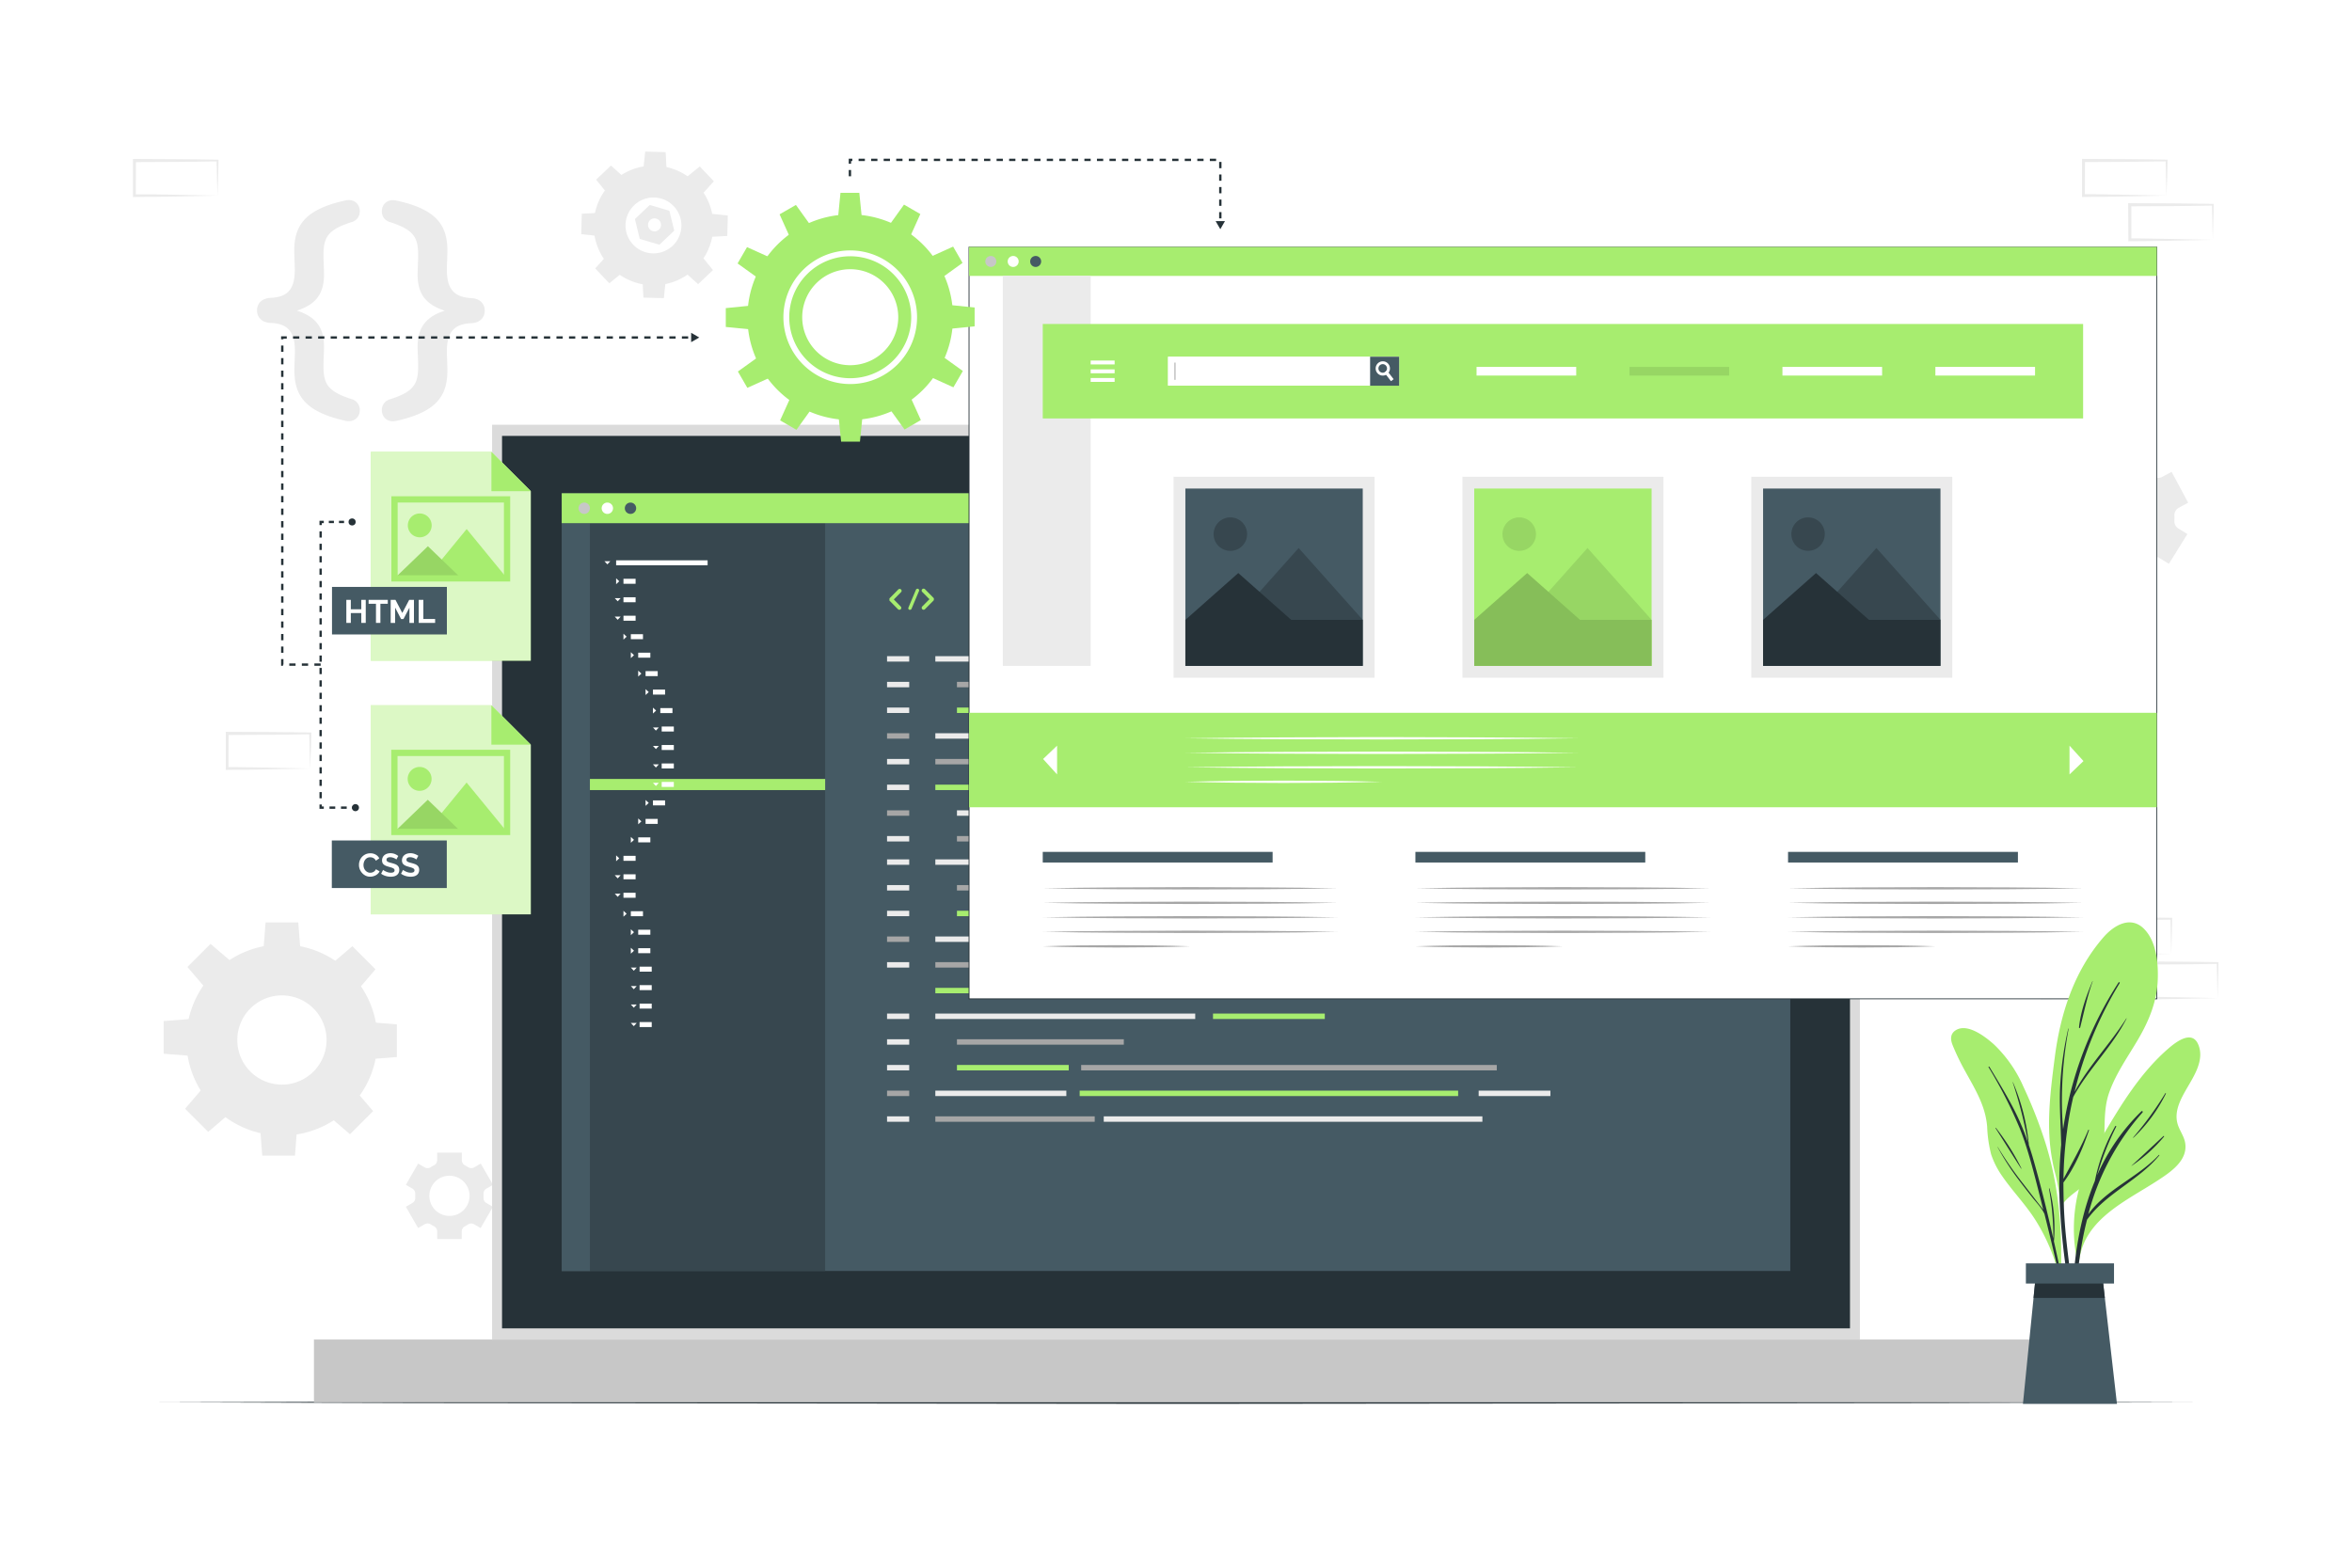 <svg class="animated" id="freepik_stories-static-website" xmlns="http://www.w3.org/2000/svg" viewBox="0 0 750 500" version="1.1" xmlns:xlink="http://www.w3.org/1999/xlink" xmlns:svgjs="http://svgjs.com/svgjs" speechify-initial-font-size="16px" style="font-size: 16px;"><style>svg#freepik_stories-static-website:not(.animated) .animable {opacity: 0;}svg#freepik_stories-static-website.animated #freepik--Window--inject-43 {animation: 1.5s Infinite  linear floating;animation-delay: 0s;}svg#freepik_stories-static-website.animated #freepik--Plant--inject-43 {animation: 1.5s Infinite  linear wind;animation-delay: 0s;}            @keyframes floating {                0% {                    opacity: 1;                    transform: translateY(0px);                }                50% {                    transform: translateY(-10px);                }                100% {                    opacity: 1;                    transform: translateY(0px);                }            }                    @keyframes wind {                0% {                    transform: rotate( 0deg );                }                25% {                    transform: rotate( 1deg );                }                75% {                    transform: rotate( -1deg );                }            }        </style><g id="freepik--background-complete--inject-43" class="animable" style="transform-origin: 374.915px 222.93px; font-size: 16px;" speechify-initial-font-size="16px"><path d="M692.37,304.22l-13.12.28-6.66.11c-2.23.05-4.47,0-6.7.06h-.44v-.45L665.39,293v-.5h.5l13.24.06c4.42,0,8.83.11,13.24.16h.28V293c0,1.9-.08,3.79-.13,5.66Zm0,0-.14-5.65c-.05-1.86-.11-3.7-.13-5.54l.27.28c-4.41.05-8.82.16-13.24.16l-13.24.06.5-.5,0,11.19-.45-.44c2.18,0,4.36,0,6.55.05L679,304Z" style="fill: rgb(235, 235, 235); transform-origin: 679.02px 298.585px; font-size: 16px;" id="elbpfamx7ijyh" class="animable" speechify-initial-font-size="16px"></path><path d="M677.6,318.33l-13.12.28-6.67.11c-2.22,0-4.46,0-6.69.06h-.44v-.45l0-11.19v-.5h.5l13.24.07c4.41,0,8.83.11,13.24.16h.28v.27c0,1.9-.08,3.79-.13,5.66Zm0,0-.14-5.65c-.05-1.86-.11-3.7-.13-5.54l.27.28c-4.41.05-8.83.16-13.24.16l-13.24.06.5-.5,0,11.19-.45-.44c2.18,0,4.36,0,6.55.05l6.57.12Z" style="fill: rgb(235, 235, 235); transform-origin: 664.31px 312.71px; font-size: 16px;" id="el6jeubd2gr4j" class="animable" speechify-initial-font-size="16px"></path><path d="M707.14,318.33l-13.12.28-6.66.11c-2.23,0-4.47,0-6.7.06h-.44v-.45l-.06-11.19v-.5h.5l13.24.07c4.42,0,8.83.11,13.24.16h.28v.27c0,1.9-.09,3.79-.13,5.66Zm0,0-.14-5.65c0-1.86-.11-3.7-.13-5.54l.27.28c-4.41.05-8.82.16-13.24.16l-13.24.06.5-.5,0,11.19-.45-.44c2.19,0,4.36,0,6.55.05l6.58.12Z" style="fill: rgb(235, 235, 235); transform-origin: 693.79px 312.71px; font-size: 16px;" id="elzfnkkd4g7zd" class="animable" speechify-initial-font-size="16px"></path><path d="M314.79,171.07l-13.12.28-6.66.11c-2.23,0-4.47,0-6.7,0h-.44v-.45l-.06-11.19v-.5h.5l13.24.06c4.42,0,8.83.11,13.24.16h.28v.27c0,1.9-.09,3.78-.14,5.65Zm0,0-.14-5.66c0-1.86-.11-3.7-.13-5.53l.27.27c-4.41,0-8.82.16-13.24.16l-13.24.07.5-.5-.05,11.19-.45-.45c2.18,0,4.36,0,6.55.06l6.58.11Z" style="fill: rgb(235, 235, 235); transform-origin: 301.44px 165.39px; font-size: 16px;" id="el0kj2672mu11" class="animable" speechify-initial-font-size="16px"></path><path d="M300,185.18l-13.12.28-6.67.11c-2.22,0-4.46,0-6.69.05h-.44v-.45L273,174v-.5h.5l13.24.06c4.41,0,8.83.11,13.24.16h.28V174c0,1.9-.08,3.78-.13,5.65Zm0,0-.14-5.66c-.05-1.86-.11-3.7-.13-5.53l.27.27c-4.41.05-8.83.16-13.24.16l-13.24.07.5-.5L274,185.18l-.45-.45c2.18,0,4.36,0,6.55.06l6.57.11Z" style="fill: rgb(235, 235, 235); transform-origin: 286.63px 179.56px; font-size: 16px;" id="el6cn66gupecc" class="animable" speechify-initial-font-size="16px"></path><path d="M329.56,185.18l-13.12.28-6.66.11c-2.23,0-4.46,0-6.7.05h-.44v-.45L302.58,174v-.5h.5l13.24.06c4.42,0,8.83.11,13.24.16h.28V174c0,1.9-.09,3.78-.13,5.65Zm0,0-.14-5.66c0-1.86-.11-3.7-.13-5.53l.27.27c-4.41.05-8.82.16-13.24.16l-13.24.07.5-.5-.05,11.19-.45-.45c2.19,0,4.36,0,6.55.06l6.58.11Z" style="fill: rgb(235, 235, 235); transform-origin: 316.21px 179.56px; font-size: 16px;" id="elq8iabv20uhd" class="animable" speechify-initial-font-size="16px"></path><path d="M98.88,245.11l-13.12.28-6.67.11c-2.22,0-4.46,0-6.69.05H72v-.45l0-11.19v-.5h.5l13.24.06c4.41,0,8.83.11,13.24.16h.28v.27c0,1.9-.08,3.78-.13,5.65Zm0,0-.14-5.66c0-1.86-.11-3.7-.13-5.53l.27.27c-4.41.05-8.83.16-13.24.16l-13.24.07.5-.5-.05,11.19-.45-.45c2.18,0,4.36,0,6.55.06l6.57.11Z" style="fill: rgb(235, 235, 235); transform-origin: 85.63px 239.48px; font-size: 16px;" id="el6qktiztrk3i" class="animable" speechify-initial-font-size="16px"></path><path d="M537.86,171.06l-13.12.28-6.66.11c-2.23.05-4.47,0-6.7.05h-.44v-.45l-.06-11.19v-.5h.5l13.24.06c4.42,0,8.83.12,13.24.17h.28v.27c0,1.9-.08,3.79-.13,5.65Zm0,0-.14-5.65c-.05-1.87-.11-3.71-.13-5.54l.27.27c-4.41.05-8.82.16-13.24.17l-13.24.06.5-.5-.05,11.19-.45-.45c2.18,0,4.36,0,6.55.06l6.58.11Z" style="fill: rgb(235, 235, 235); transform-origin: 524.51px 165.43px; font-size: 16px;" id="elunzczfk6zc" class="animable" speechify-initial-font-size="16px"></path><path d="M690.84,62.38l-13.12.28-6.67.11c-2.22,0-4.46,0-6.69.06h-.44v-.45l0-11.19v-.5h.5l13.24.06c4.41,0,8.83.12,13.24.17h.28v.27c0,1.9-.08,3.79-.13,5.65Zm0,0-.14-5.65c-.05-1.87-.11-3.71-.13-5.54l.27.27c-4.41,0-8.83.16-13.24.17l-13.24.06.5-.5-.05,11.19-.45-.45c2.18,0,4.36,0,6.55.06l6.57.11Z" style="fill: rgb(235, 235, 235); transform-origin: 677.55px 56.76px; font-size: 16px;" id="elrhxlnmijqx" class="animable" speechify-initial-font-size="16px"></path><path d="M705.61,76.49l-13.12.28-6.66.11c-2.23.05-4.47,0-6.7.06h-.44v-.45l-.06-11.19v-.5h.5l13.24.06c4.42,0,8.83.12,13.24.17h.28v.27c0,1.9-.09,3.79-.14,5.65Zm0,0-.14-5.65c0-1.87-.11-3.71-.13-5.54l.27.27c-4.41.05-8.82.16-13.24.17l-13.24.06.5-.5,0,11.19-.45-.45c2.18,0,4.36,0,6.55.06l6.58.11Z" style="fill: rgb(235, 235, 235); transform-origin: 692.26px 70.87px; font-size: 16px;" id="elyijv9azlt8" class="animable" speechify-initial-font-size="16px"></path><path d="M69.34,62.39l-13.13.28-6.66.11c-2.22,0-4.46,0-6.69.06h-.45v-.45l0-11.19v-.5h.51l13.24.07c4.41,0,8.82.11,13.24.16h.27v.27c0,1.9-.09,3.79-.13,5.66Zm0,0-.15-5.65c0-1.86-.11-3.71-.13-5.54l.28.27c-4.42.06-8.83.16-13.24.17l-13.24.06.5-.5L43.3,62.39,42.86,62c2.18,0,4.35,0,6.54,0l6.58.11Z" style="fill: rgb(235, 235, 235); transform-origin: 56.04px 56.77px; font-size: 16px;" id="elf9rkh8nid6t" class="animable" speechify-initial-font-size="16px"></path><path d="M691.62,179.82l5.89-9.49-2.91-1.8a2.66,2.66,0,0,1-1.23-2.5,15.53,15.53,0,0,0,0-1.67,2.65,2.65,0,0,1,1.39-2.41l3-1.62-5.28-9.84-3,1.61a2.64,2.64,0,0,1-2.78-.18c-.45-.31-.93-.61-1.42-.88a2.65,2.65,0,0,1-1.4-2.4l.11-3.42-11.16-.35-.1,3.43a2.66,2.66,0,0,1-1.56,2.31l-.73.37c-.25.13-.49.27-.72.41a2.63,2.63,0,0,1-2.77,0l-2.93-1.81-5.89,9.49,2.92,1.8a2.68,2.68,0,0,1,1.23,2.5,15.54,15.54,0,0,0-.06,1.67,2.64,2.64,0,0,1-1.38,2.4l-3,1.62,5.28,9.85,3-1.62a2.66,2.66,0,0,1,2.77.18,15.7,15.7,0,0,0,1.41.87,2.62,2.62,0,0,1,1.4,2.41l-.1,3.42,11.16.35.11-3.43a2.64,2.64,0,0,1,1.55-2.3l.74-.37.72-.41a2.65,2.65,0,0,1,2.78,0Zm-9.45-7a9.15,9.15,0,1,1,3.74-12.39A9.14,9.14,0,0,1,682.17,172.77Z" style="fill: rgb(235, 235, 235); transform-origin: 677.8px 164.695px; font-size: 16px;" id="elr8cg2gdbuy" class="animable" speechify-initial-font-size="16px"></path><path d="M157.21,377.9l-3.91-6.78-2.08,1.2a1.85,1.85,0,0,1-1.95-.07,11,11,0,0,0-1-.58,1.86,1.86,0,0,1-1-1.66v-2.39H139.4V370a1.86,1.86,0,0,1-1,1.66c-.35.18-.69.37-1,.58a1.85,1.85,0,0,1-2,.07l-2.07-1.2-3.91,6.78,2.08,1.2a1.85,1.85,0,0,1,.91,1.72c0,.19,0,.39,0,.58s0,.38,0,.58a1.84,1.84,0,0,1-.9,1.71l-2.09,1.21,3.91,6.78,2.08-1.2a1.85,1.85,0,0,1,2,.07,11,11,0,0,0,1,.58,1.86,1.86,0,0,1,1,1.65v2.4h7.83v-2.4a1.85,1.85,0,0,1,1-1.65c.34-.18.68-.37,1-.58a1.85,1.85,0,0,1,1.95-.07l2.08,1.2,3.91-6.78-2.08-1.2a1.85,1.85,0,0,1-.91-1.72c0-.19,0-.39,0-.58s0-.39,0-.58a1.85,1.85,0,0,1,.91-1.72Zm-7.48,3.5a6.41,6.41,0,1,1-6.41-6.41A6.41,6.41,0,0,1,149.73,381.4Z" style="fill: rgb(235, 235, 235); transform-origin: 143.315px 381.395px; font-size: 16px;" id="el952qsytlo7c" class="animable" speechify-initial-font-size="16px"></path><path d="M89.9,301.23a30.48,30.48,0,1,0,30.47,30.48A30.47,30.47,0,0,0,89.9,301.23Zm0,44.7a14.23,14.23,0,1,1,14.23-14.22A14.23,14.23,0,0,1,89.9,345.93Z" style="fill: rgb(235, 235, 235); transform-origin: 89.89px 331.71px; font-size: 16px;" id="elbq8s665of5f" class="animable" speechify-initial-font-size="16px"></path><polygon points="95.76 302.5 84.04 302.5 84.69 294.2 95.11 294.2 95.76 302.5" style="fill: rgb(235, 235, 235); transform-origin: 89.9px 298.35px; font-size: 16px;" id="eljlbbp4nz398" class="animable" speechify-initial-font-size="16px"></polygon><polygon points="73.45 306.44 65.17 314.73 59.76 308.41 67.13 301.04 73.45 306.44" style="fill: rgb(235, 235, 235); transform-origin: 66.605px 307.885px; font-size: 16px;" id="el7d0cr9892jd" class="animable" speechify-initial-font-size="16px"></polygon><polygon points="60.47 325.01 60.47 336.73 52.18 336.08 52.18 325.66 60.47 325.01" style="fill: rgb(235, 235, 235); transform-origin: 56.325px 330.87px; font-size: 16px;" id="el0x1zv2ikwlrg" class="animable" speechify-initial-font-size="16px"></polygon><polygon points="64.42 347.31 72.71 355.6 66.39 361 59.02 353.63 64.42 347.31" style="fill: rgb(235, 235, 235); transform-origin: 65.865px 354.155px; font-size: 16px;" id="elfpiq3ycjecb" class="animable" speechify-initial-font-size="16px"></polygon><polygon points="82.98 360.29 94.7 360.29 94.06 368.59 83.63 368.59 82.98 360.29" style="fill: rgb(235, 235, 235); transform-origin: 88.84px 364.44px; font-size: 16px;" id="elqn84oyrx5vd" class="animable" speechify-initial-font-size="16px"></polygon><polygon points="105.29 356.34 113.58 348.06 118.98 354.38 111.61 361.75 105.29 356.34" style="fill: rgb(235, 235, 235); transform-origin: 112.135px 354.905px; font-size: 16px;" id="elzj29a0zvonr" class="animable" speechify-initial-font-size="16px"></polygon><polygon points="118.27 337.78 118.27 326.06 126.56 326.71 126.56 337.13 118.27 337.78" style="fill: rgb(235, 235, 235); transform-origin: 122.415px 331.92px; font-size: 16px;" id="elbt7lcuqmtqp" class="animable" speechify-initial-font-size="16px"></polygon><polygon points="114.32 315.48 106.03 307.19 112.36 301.78 119.73 309.15 114.32 315.48" style="fill: rgb(235, 235, 235); transform-origin: 112.88px 308.63px; font-size: 16px;" id="elqucqylmoevi" class="animable" speechify-initial-font-size="16px"></polygon><path d="M93.87,118c0-1.25.17-4.58.17-6,0-6.08-2.17-8.83-7.83-9-2.67-.16-4.25-1.74-4.25-4s1.58-3.83,4.25-4C91.87,94.78,94,92.12,94,86c0-1.41-.17-4.74-.17-6,0-8.08,3.41-13.24,16.32-16.07,2.58-.59,4.58,1,4.58,3.41a3.49,3.49,0,0,1-2.33,3.41c-8.08,2.5-9.25,5.08-9.25,10.75,0,1.66.17,4.41.17,6.16,0,6.49-3.16,9.66-8.66,11.41,5.58,1.83,8.66,4.91,8.66,11.41,0,1.74-.17,4.49-.17,6.16,0,5.66,1.17,8.24,9.25,10.74a3.49,3.49,0,0,1,2.33,3.41c0,2.42-2,4-4.58,3.42C97.28,131.34,93.87,126.17,93.87,118Z" style="fill: rgb(235, 235, 235); transform-origin: 98.346px 99.068px; font-size: 16px;" id="el2qhhk3fkj8o" class="animable" speechify-initial-font-size="16px"></path><path d="M142.67,80c0,1.25-.17,4.58-.17,6,0,6.17,2.25,8.83,7.91,9.08,2.58.17,4.16,1.75,4.16,4s-1.58,3.83-4.16,4c-5.66.17-7.91,2.92-7.91,9,0,1.41.17,4.74.17,6,0,8.16-3.42,13.33-16.33,16.16-2.58.58-4.57-1-4.57-3.42a3.45,3.45,0,0,1,2.41-3.41c8-2.5,9.16-5.08,9.16-10.74,0-1.67-.17-4.42-.17-6.16,0-6.5,3.17-9.66,8.66-11.41-5.58-1.83-8.66-4.92-8.66-11.41,0-1.75.17-4.5.17-6.16,0-5.67-1.17-8.25-9.16-10.75a3.45,3.45,0,0,1-2.41-3.41c0-2.41,2-4,4.57-3.41C139.25,66.72,142.67,71.88,142.67,80Z" style="fill: rgb(235, 235, 235); transform-origin: 138.169px 99.098px; font-size: 16px;" id="el13vj7ydmqks" class="animable" speechify-initial-font-size="16px"></path></g><g id="freepik--Floor--inject-43" class="animable" style="transform-origin: 375px 447.25px; font-size: 16px;" speechify-initial-font-size="16px"><polygon points="50.72 447.25 131.79 447.01 212.86 446.92 375 446.75 537.14 446.92 618.21 447.01 699.28 447.25 618.21 447.5 537.14 447.59 375 447.75 212.86 447.58 131.79 447.5 50.72 447.25" style="fill: rgb(38, 50, 56); transform-origin: 375px 447.25px; font-size: 16px;" id="elstyjq3xbxt" class="animable" speechify-initial-font-size="16px"></polygon></g><g id="freepik--Device--inject-43" class="animable" style="transform-origin: 375px 291.36px; font-size: 16px;" speechify-initial-font-size="16px"><rect x="100.11" y="427.23" width="549.78" height="20.02" style="fill: rgb(199, 199, 199); transform-origin: 375px 437.24px; font-size: 16px;" id="elvdj5fo3oofc" class="animable" speechify-initial-font-size="16px"></rect><rect x="156.92" y="135.47" width="436.16" height="291.76" style="fill: rgb(219, 219, 219); transform-origin: 375px 281.35px; font-size: 16px;" id="elpkjiwwkdif" class="animable" speechify-initial-font-size="16px"></rect><rect x="160.09" y="139.03" width="429.83" height="284.64" style="fill: rgb(38, 50, 56); transform-origin: 375.005px 281.35px; font-size: 16px;" id="elv7579wp6l8p" class="animable" speechify-initial-font-size="16px"></rect><rect x="179.12" y="157.32" width="391.76" height="248.05" style="fill: rgb(69, 90, 100); transform-origin: 375px 281.345px; font-size: 16px;" id="elmib70dzx9c" class="animable" speechify-initial-font-size="16px"></rect><rect x="179.12" y="166.87" width="84" height="238.51" style="fill: rgb(55, 71, 79); transform-origin: 221.12px 286.125px; font-size: 16px;" id="elu803wcom4d" class="animable" speechify-initial-font-size="16px"></rect><rect x="179.12" y="166.87" width="8.99" height="238.51" style="fill: rgb(69, 90, 100); transform-origin: 183.615px 286.125px; font-size: 16px;" id="ell4an4d8045" class="animable" speechify-initial-font-size="16px"></rect><rect x="188.11" y="248.44" width="75.02" height="3.55" style="fill: rgb(167, 237, 111); transform-origin: 225.62px 250.215px; font-size: 16px;" id="eleim4r2qccym" class="animable" speechify-initial-font-size="16px"></rect><rect x="196.47" y="178.71" width="29.17" height="1.59" style="fill: rgb(255, 255, 255); transform-origin: 211.055px 179.505px; font-size: 16px;" id="el7uhfgxq7kfl" class="animable" speechify-initial-font-size="16px"></rect><polygon points="192.74 179 194.62 179 193.68 180 192.74 179" style="fill: rgb(255, 255, 255); transform-origin: 193.68px 179.5px; font-size: 16px;" id="el2kg1driq2jc" class="animable" speechify-initial-font-size="16px"></polygon><rect x="198.81" y="184.6" width="3.87" height="1.59" style="fill: rgb(255, 255, 255); transform-origin: 200.745px 185.395px; font-size: 16px;" id="el37jdbppe894" class="animable" speechify-initial-font-size="16px"></rect><polygon points="196.47 186.33 196.47 184.45 197.47 185.39 196.47 186.33" style="fill: rgb(255, 255, 255); transform-origin: 196.97px 185.39px; font-size: 16px;" id="elkpjqb2ekgi" class="animable" speechify-initial-font-size="16px"></polygon><rect x="198.81" y="190.49" width="3.87" height="1.59" style="fill: rgb(255, 255, 255); transform-origin: 200.745px 191.285px; font-size: 16px;" id="elahs2kmt44h" class="animable" speechify-initial-font-size="16px"></rect><polygon points="196.03 190.78 197.91 190.78 196.97 191.78 196.03 190.78" style="fill: rgb(255, 255, 255); transform-origin: 196.97px 191.28px; font-size: 16px;" id="eljfrg4m3x3ea" class="animable" speechify-initial-font-size="16px"></polygon><rect x="198.81" y="196.38" width="3.87" height="1.59" style="fill: rgb(255, 255, 255); transform-origin: 200.745px 197.175px; font-size: 16px;" id="elak2rh7nzubf" class="animable" speechify-initial-font-size="16px"></rect><polygon points="196.03 196.67 197.91 196.67 196.97 197.68 196.03 196.67" style="fill: rgb(255, 255, 255); transform-origin: 196.97px 197.175px; font-size: 16px;" id="el3jeesk8h1uk" class="animable" speechify-initial-font-size="16px"></polygon><rect x="201.16" y="202.27" width="3.87" height="1.59" style="fill: rgb(255, 255, 255); transform-origin: 203.095px 203.065px; font-size: 16px;" id="elic5r4xr6f7" class="animable" speechify-initial-font-size="16px"></rect><polygon points="198.81 204 198.81 202.12 199.82 203.06 198.81 204" style="fill: rgb(255, 255, 255); transform-origin: 199.315px 203.06px; font-size: 16px;" id="eljsxhq8rlwr" class="animable" speechify-initial-font-size="16px"></polygon><rect x="203.51" y="208.17" width="3.87" height="1.59" style="fill: rgb(255, 255, 255); transform-origin: 205.445px 208.965px; font-size: 16px;" id="el652grrcgt4w" class="animable" speechify-initial-font-size="16px"></rect><polygon points="201.16 209.9 201.16 208.02 202.17 208.96 201.16 209.9" style="fill: rgb(255, 255, 255); transform-origin: 201.665px 208.96px; font-size: 16px;" id="el5tb3v2srl8c" class="animable" speechify-initial-font-size="16px"></polygon><rect x="203.51" y="267.07" width="3.87" height="1.59" style="fill: rgb(255, 255, 255); transform-origin: 205.445px 267.865px; font-size: 16px;" id="el7n0985yy73w" class="animable" speechify-initial-font-size="16px"></rect><polygon points="201.16 268.8 201.16 266.92 202.17 267.86 201.16 268.8" style="fill: rgb(255, 255, 255); transform-origin: 201.665px 267.86px; font-size: 16px;" id="el3i6g1n6p9im" class="animable" speechify-initial-font-size="16px"></polygon><rect x="205.86" y="214.05" width="3.87" height="1.59" style="fill: rgb(255, 255, 255); transform-origin: 207.795px 214.845px; font-size: 16px;" id="eluf5leutq8nn" class="animable" speechify-initial-font-size="16px"></rect><polygon points="203.51 215.78 203.51 213.9 204.52 214.84 203.51 215.78" style="fill: rgb(255, 255, 255); transform-origin: 204.015px 214.84px; font-size: 16px;" id="el8wy6c9h6lef" class="animable" speechify-initial-font-size="16px"></polygon><rect x="205.86" y="261.18" width="3.87" height="1.59" style="fill: rgb(255, 255, 255); transform-origin: 207.795px 261.975px; font-size: 16px;" id="el3lgoft3t4c" class="animable" speechify-initial-font-size="16px"></rect><polygon points="203.51 262.91 203.51 261.03 204.52 261.97 203.51 262.91" style="fill: rgb(255, 255, 255); transform-origin: 204.015px 261.97px; font-size: 16px;" id="elib17211w3c" class="animable" speechify-initial-font-size="16px"></polygon><rect x="208.21" y="219.94" width="3.87" height="1.59" style="fill: rgb(255, 255, 255); transform-origin: 210.145px 220.735px; font-size: 16px;" id="elp3mswdeshvt" class="animable" speechify-initial-font-size="16px"></rect><polygon points="205.86 221.67 205.86 219.79 206.87 220.73 205.86 221.67" style="fill: rgb(255, 255, 255); transform-origin: 206.365px 220.73px; font-size: 16px;" id="elagvozpvk8cu" class="animable" speechify-initial-font-size="16px"></polygon><rect x="208.21" y="255.28" width="3.87" height="1.59" style="fill: rgb(255, 255, 255); transform-origin: 210.145px 256.075px; font-size: 16px;" id="elgnjrw0qyub9" class="animable" speechify-initial-font-size="16px"></rect><polygon points="205.86 257.02 205.86 255.14 206.87 256.08 205.86 257.02" style="fill: rgb(255, 255, 255); transform-origin: 206.365px 256.08px; font-size: 16px;" id="elk6uu094dzx7" class="animable" speechify-initial-font-size="16px"></polygon><rect x="210.56" y="225.84" width="3.87" height="1.59" style="fill: rgb(255, 255, 255); transform-origin: 212.495px 226.635px; font-size: 16px;" id="ele06dovabnys" class="animable" speechify-initial-font-size="16px"></rect><polygon points="208.21 227.57 208.21 225.69 209.22 226.63 208.21 227.57" style="fill: rgb(255, 255, 255); transform-origin: 208.715px 226.63px; font-size: 16px;" id="elkz54b2hygb" class="animable" speechify-initial-font-size="16px"></polygon><rect x="211" y="231.72" width="3.87" height="1.59" style="fill: rgb(255, 255, 255); transform-origin: 212.935px 232.515px; font-size: 16px;" id="elvrqluqxrdf" class="animable" speechify-initial-font-size="16px"></rect><polygon points="208.21 232.01 210.09 232.01 209.15 233.02 208.21 232.01" style="fill: rgb(255, 255, 255); transform-origin: 209.15px 232.515px; font-size: 16px;" id="el5xaogeuiwil" class="animable" speechify-initial-font-size="16px"></polygon><rect x="211" y="237.61" width="3.87" height="1.59" style="fill: rgb(255, 255, 255); transform-origin: 212.935px 238.405px; font-size: 16px;" id="elns0oqt272sf" class="animable" speechify-initial-font-size="16px"></rect><polygon points="208.21 237.9 210.09 237.9 209.15 238.91 208.21 237.9" style="fill: rgb(255, 255, 255); transform-origin: 209.15px 238.405px; font-size: 16px;" id="elwdva9h1qqs" class="animable" speechify-initial-font-size="16px"></polygon><rect x="211" y="243.5" width="3.87" height="1.59" style="fill: rgb(255, 255, 255); transform-origin: 212.935px 244.295px; font-size: 16px;" id="el0gxxfacumvqu" class="animable" speechify-initial-font-size="16px"></rect><polygon points="208.21 243.79 210.09 243.79 209.15 244.8 208.21 243.79" style="fill: rgb(255, 255, 255); transform-origin: 209.15px 244.295px; font-size: 16px;" id="el2avhxk9qbcg" class="animable" speechify-initial-font-size="16px"></polygon><rect x="211" y="249.39" width="3.87" height="1.59" style="fill: rgb(255, 255, 255); transform-origin: 212.935px 250.185px; font-size: 16px;" id="el7yqmdao27oj" class="animable" speechify-initial-font-size="16px"></rect><polygon points="208.21 249.68 210.09 249.68 209.15 250.69 208.21 249.68" style="fill: rgb(255, 255, 255); transform-origin: 209.15px 250.185px; font-size: 16px;" id="elodxcle7f7eg" class="animable" speechify-initial-font-size="16px"></polygon><rect x="198.81" y="272.96" width="3.87" height="1.59" style="fill: rgb(255, 255, 255); transform-origin: 200.745px 273.755px; font-size: 16px;" id="elb32lwn4alhg" class="animable" speechify-initial-font-size="16px"></rect><polygon points="196.47 274.69 196.47 272.81 197.47 273.75 196.47 274.69" style="fill: rgb(255, 255, 255); transform-origin: 196.97px 273.75px; font-size: 16px;" id="el17ayolgit34" class="animable" speechify-initial-font-size="16px"></polygon><rect x="198.81" y="278.85" width="3.87" height="1.59" style="fill: rgb(255, 255, 255); transform-origin: 200.745px 279.645px; font-size: 16px;" id="elev44mo63tzb" class="animable" speechify-initial-font-size="16px"></rect><polygon points="196.03 279.14 197.91 279.14 196.97 280.15 196.03 279.14" style="fill: rgb(255, 255, 255); transform-origin: 196.97px 279.645px; font-size: 16px;" id="elncwzqw74jp" class="animable" speechify-initial-font-size="16px"></polygon><rect x="198.81" y="284.74" width="3.87" height="1.59" style="fill: rgb(255, 255, 255); transform-origin: 200.745px 285.535px; font-size: 16px;" id="elia4a937086" class="animable" speechify-initial-font-size="16px"></rect><polygon points="196.03 285.03 197.91 285.03 196.97 286.04 196.03 285.03" style="fill: rgb(255, 255, 255); transform-origin: 196.97px 285.535px; font-size: 16px;" id="elemnha99i7eh" class="animable" speechify-initial-font-size="16px"></polygon><rect x="201.16" y="290.63" width="3.87" height="1.59" style="fill: rgb(255, 255, 255); transform-origin: 203.095px 291.425px; font-size: 16px;" id="elfmssrks7eia" class="animable" speechify-initial-font-size="16px"></rect><polygon points="198.81 292.37 198.81 290.49 199.82 291.43 198.81 292.37" style="fill: rgb(255, 255, 255); transform-origin: 199.315px 291.43px; font-size: 16px;" id="elydm31m515jp" class="animable" speechify-initial-font-size="16px"></polygon><rect x="203.51" y="296.53" width="3.87" height="1.59" style="fill: rgb(255, 255, 255); transform-origin: 205.445px 297.325px; font-size: 16px;" id="el2zl5kp3o9m7" class="animable" speechify-initial-font-size="16px"></rect><polygon points="201.16 298.26 201.16 296.38 202.17 297.32 201.16 298.26" style="fill: rgb(255, 255, 255); transform-origin: 201.665px 297.32px; font-size: 16px;" id="el6me0mdiy93q" class="animable" speechify-initial-font-size="16px"></polygon><rect x="203.51" y="302.42" width="3.87" height="1.59" style="fill: rgb(255, 255, 255); transform-origin: 205.445px 303.215px; font-size: 16px;" id="elmr8fmavbh2" class="animable" speechify-initial-font-size="16px"></rect><polygon points="201.16 304.16 201.16 302.28 202.17 303.22 201.16 304.16" style="fill: rgb(255, 255, 255); transform-origin: 201.665px 303.22px; font-size: 16px;" id="elqdcqqm2ty3k" class="animable" speechify-initial-font-size="16px"></polygon><rect x="203.95" y="308.31" width="3.87" height="1.59" style="fill: rgb(255, 255, 255); transform-origin: 205.885px 309.105px; font-size: 16px;" id="elxwm8sn62xqf" class="animable" speechify-initial-font-size="16px"></rect><polygon points="201.16 308.6 203.04 308.6 202.1 309.61 201.16 308.6" style="fill: rgb(255, 255, 255); transform-origin: 202.1px 309.105px; font-size: 16px;" id="eluaw2pjqxbdc" class="animable" speechify-initial-font-size="16px"></polygon><rect x="203.95" y="314.2" width="3.87" height="1.59" style="fill: rgb(255, 255, 255); transform-origin: 205.885px 314.995px; font-size: 16px;" id="elx7twc5dprgr" class="animable" speechify-initial-font-size="16px"></rect><polygon points="201.16 314.49 203.04 314.49 202.1 315.5 201.16 314.49" style="fill: rgb(255, 255, 255); transform-origin: 202.1px 314.995px; font-size: 16px;" id="elgyz34r3l256" class="animable" speechify-initial-font-size="16px"></polygon><rect x="203.95" y="320.09" width="3.87" height="1.59" style="fill: rgb(255, 255, 255); transform-origin: 205.885px 320.885px; font-size: 16px;" id="eln8ijzwapor" class="animable" speechify-initial-font-size="16px"></rect><polygon points="201.16 320.38 203.04 320.38 202.1 321.39 201.16 320.38" style="fill: rgb(255, 255, 255); transform-origin: 202.1px 320.885px; font-size: 16px;" id="elcqf972s8qqr" class="animable" speechify-initial-font-size="16px"></polygon><rect x="203.95" y="325.98" width="3.87" height="1.59" style="fill: rgb(255, 255, 255); transform-origin: 205.885px 326.775px; font-size: 16px;" id="elmx3vctcxezm" class="animable" speechify-initial-font-size="16px"></rect><polygon points="201.16 326.27 203.04 326.27 202.1 327.28 201.16 326.27" style="fill: rgb(255, 255, 255); transform-origin: 202.1px 326.775px; font-size: 16px;" id="el1nb8hl95q7x" class="animable" speechify-initial-font-size="16px"></polygon><rect x="179.12" y="157.32" width="391.76" height="9.54" style="fill: rgb(167, 237, 111); transform-origin: 375px 162.09px; font-size: 16px;" id="elu6af5rgc17" class="animable" speechify-initial-font-size="16px"></rect><path d="M188.11,162.1a1.81,1.81,0,1,1-1.81-1.81A1.81,1.81,0,0,1,188.11,162.1Z" style="fill: rgb(199, 199, 199); transform-origin: 186.3px 162.1px; font-size: 16px;" id="elciktbqpetqt" class="animable" speechify-initial-font-size="16px"></path><path d="M195.48,162.1a1.81,1.81,0,1,1-1.81-1.81A1.81,1.81,0,0,1,195.48,162.1Z" style="fill: rgb(255, 255, 255); transform-origin: 193.67px 162.1px; font-size: 16px;" id="elzevhesudgk" class="animable" speechify-initial-font-size="16px"></path><path d="M202.86,162.1a1.81,1.81,0,1,1-1.81-1.81A1.81,1.81,0,0,1,202.86,162.1Z" style="fill: rgb(69, 90, 100); transform-origin: 201.05px 162.1px; font-size: 16px;" id="ellm4hgbcfwro" class="animable" speechify-initial-font-size="16px"></path><rect x="282.86" y="209.28" width="7.07" height="1.73" style="fill: rgb(235, 235, 235); transform-origin: 286.395px 210.145px; font-size: 16px;" id="elbem2edms7u" class="animable" speechify-initial-font-size="16px"></rect><rect x="298.26" y="209.28" width="156.67" height="1.73" style="fill: rgb(235, 235, 235); transform-origin: 376.595px 210.145px; font-size: 16px;" id="eloln5nw1nzc" class="animable" speechify-initial-font-size="16px"></rect><rect x="459.28" y="209.28" width="13.42" height="1.73" style="fill: rgb(167, 237, 111); transform-origin: 465.99px 210.145px; font-size: 16px;" id="elxars3d8ivad" class="animable" speechify-initial-font-size="16px"></rect><rect x="480.76" y="250.26" width="45.31" height="1.73" style="fill: rgb(235, 235, 235); transform-origin: 503.415px 251.125px; font-size: 16px;" id="elll9oizwasip" class="animable" speechify-initial-font-size="16px"></rect><rect x="475.62" y="209.28" width="66.52" height="1.73" style="fill: rgb(166, 166, 166); transform-origin: 508.88px 210.145px; font-size: 16px;" id="els78qk2cs99n" class="animable" speechify-initial-font-size="16px"></rect><rect x="282.86" y="217.47" width="7.07" height="1.73" style="fill: rgb(235, 235, 235); transform-origin: 286.395px 218.335px; font-size: 16px;" id="elm417jlnioih" class="animable" speechify-initial-font-size="16px"></rect><rect x="305.15" y="217.47" width="53.21" height="1.73" style="fill: rgb(166, 166, 166); transform-origin: 331.755px 218.335px; font-size: 16px;" id="eli4xjz4wkpp" class="animable" speechify-initial-font-size="16px"></rect><rect x="457.45" y="250.26" width="20.13" height="1.73" style="fill: rgb(166, 166, 166); transform-origin: 467.515px 251.125px; font-size: 16px;" id="el4mplc0o73w" class="animable" speechify-initial-font-size="16px"></rect><rect x="298.26" y="242.06" width="50.82" height="1.73" style="fill: rgb(166, 166, 166); transform-origin: 323.67px 242.925px; font-size: 16px;" id="el8v3ukl9m7mv" class="animable" speechify-initial-font-size="16px"></rect><rect x="305.15" y="225.67" width="35.65" height="1.73" style="fill: rgb(167, 237, 111); transform-origin: 322.975px 226.535px; font-size: 16px;" id="elhk61xommzx" class="animable" speechify-initial-font-size="16px"></rect><rect x="468.26" y="233.86" width="67.54" height="1.73" style="fill: rgb(166, 166, 166); transform-origin: 502.03px 234.725px; font-size: 16px;" id="el75cs2kiqwt" class="animable" speechify-initial-font-size="16px"></rect><rect x="387.4" y="274.09" width="67.54" height="1.73" style="fill: rgb(166, 166, 166); transform-origin: 421.17px 274.955px; font-size: 16px;" id="elap0qea8k3l" class="animable" speechify-initial-font-size="16px"></rect><rect x="344.76" y="225.67" width="132.53" height="1.73" style="fill: rgb(166, 166, 166); transform-origin: 411.025px 226.535px; font-size: 16px;" id="elpvh6x9yq8r" class="animable" speechify-initial-font-size="16px"></rect><rect x="298.26" y="250.26" width="154.58" height="1.73" style="fill: rgb(167, 237, 111); transform-origin: 375.55px 251.125px; font-size: 16px;" id="elu2r0bmbn9p" class="animable" speechify-initial-font-size="16px"></rect><rect x="361.7" y="217.47" width="109.51" height="1.73" style="fill: rgb(235, 235, 235); transform-origin: 416.455px 218.335px; font-size: 16px;" id="el458fu8bg8zv" class="animable" speechify-initial-font-size="16px"></rect><rect x="482.96" y="225.67" width="22.92" height="1.73" style="fill: rgb(235, 235, 235); transform-origin: 494.42px 226.535px; font-size: 16px;" id="el5mpd9vxgw0e" class="animable" speechify-initial-font-size="16px"></rect><rect x="282.86" y="225.67" width="7.07" height="1.73" style="fill: rgb(235, 235, 235); transform-origin: 286.395px 226.535px; font-size: 16px;" id="el94el4pybwl" class="animable" speechify-initial-font-size="16px"></rect><rect x="282.86" y="233.86" width="7.07" height="1.73" style="fill: rgb(166, 166, 166); transform-origin: 286.395px 234.725px; font-size: 16px;" id="elsgejq6xj7hk" class="animable" speechify-initial-font-size="16px"></rect><rect x="298.26" y="233.86" width="41.77" height="1.73" style="fill: rgb(235, 235, 235); transform-origin: 319.145px 234.725px; font-size: 16px;" id="elrsfz8lqaai" class="animable" speechify-initial-font-size="16px"></rect><rect x="305.15" y="258.45" width="41.77" height="1.73" style="fill: rgb(235, 235, 235); transform-origin: 326.035px 259.315px; font-size: 16px;" id="ellw1aerq7nzd" class="animable" speechify-initial-font-size="16px"></rect><rect x="458.64" y="266.65" width="58.32" height="1.73" style="fill: rgb(167, 237, 111); transform-origin: 487.8px 267.515px; font-size: 16px;" id="elsn18lxhsm2" class="animable" speechify-initial-font-size="16px"></rect><rect x="342.93" y="266.65" width="112.06" height="1.73" style="fill: rgb(235, 235, 235); transform-origin: 398.96px 267.515px; font-size: 16px;" id="elvgsly7v8os" class="animable" speechify-initial-font-size="16px"></rect><rect x="305.15" y="266.65" width="31.4" height="1.73" style="fill: rgb(166, 166, 166); transform-origin: 320.85px 267.515px; font-size: 16px;" id="elbqhpf9cl6x4" class="animable" speechify-initial-font-size="16px"></rect><rect x="351.96" y="242.06" width="120.74" height="1.73" style="fill: rgb(235, 235, 235); transform-origin: 412.33px 242.925px; font-size: 16px;" id="el2b98tkfd3qt" class="animable" speechify-initial-font-size="16px"></rect><rect x="475.62" y="242.06" width="72.04" height="1.73" style="fill: rgb(167, 237, 111); transform-origin: 511.64px 242.925px; font-size: 16px;" id="elllogbrc4t6n" class="animable" speechify-initial-font-size="16px"></rect><rect x="344.28" y="233.86" width="120.69" height="1.73" style="fill: rgb(167, 237, 111); transform-origin: 404.625px 234.725px; font-size: 16px;" id="el1eyu7cjt1et" class="animable" speechify-initial-font-size="16px"></rect><rect x="282.86" y="242.06" width="7.07" height="1.73" style="fill: rgb(235, 235, 235); transform-origin: 286.395px 242.925px; font-size: 16px;" id="elu7xm48qu1m" class="animable" speechify-initial-font-size="16px"></rect><rect x="282.86" y="250.26" width="7.07" height="1.73" style="fill: rgb(235, 235, 235); transform-origin: 286.395px 251.125px; font-size: 16px;" id="elfn6sywwtin" class="animable" speechify-initial-font-size="16px"></rect><rect x="282.86" y="258.45" width="7.07" height="1.73" style="fill: rgb(166, 166, 166); transform-origin: 286.395px 259.315px; font-size: 16px;" id="el9z7euznaeyc" class="animable" speechify-initial-font-size="16px"></rect><rect x="282.86" y="266.65" width="7.07" height="1.73" style="fill: rgb(235, 235, 235); transform-origin: 286.395px 267.515px; font-size: 16px;" id="el4dibvmhq1zk" class="animable" speechify-initial-font-size="16px"></rect><rect x="282.86" y="274.09" width="7.07" height="1.73" style="fill: rgb(235, 235, 235); transform-origin: 286.395px 274.955px; font-size: 16px;" id="el2r4ydc5fusx" class="animable" speechify-initial-font-size="16px"></rect><rect x="298.26" y="274.09" width="82.87" height="1.73" style="fill: rgb(235, 235, 235); transform-origin: 339.695px 274.955px; font-size: 16px;" id="elesme87w6urd" class="animable" speechify-initial-font-size="16px"></rect><rect x="282.86" y="282.29" width="7.07" height="1.73" style="fill: rgb(235, 235, 235); transform-origin: 286.395px 283.155px; font-size: 16px;" id="elszjwj5cbfpj" class="animable" speechify-initial-font-size="16px"></rect><rect x="305.15" y="282.29" width="53.21" height="1.73" style="fill: rgb(166, 166, 166); transform-origin: 331.755px 283.155px; font-size: 16px;" id="elm592et2vz4q" class="animable" speechify-initial-font-size="16px"></rect><rect x="298.26" y="306.87" width="50.82" height="1.73" style="fill: rgb(166, 166, 166); transform-origin: 323.67px 307.735px; font-size: 16px;" id="elghkjo39xxk5" class="animable" speechify-initial-font-size="16px"></rect><rect x="305.15" y="290.48" width="35.65" height="1.73" style="fill: rgb(167, 237, 111); transform-origin: 322.975px 291.345px; font-size: 16px;" id="elc6b6u98tdln" class="animable" speechify-initial-font-size="16px"></rect><rect x="386.8" y="323.27" width="35.65" height="1.73" style="fill: rgb(167, 237, 111); transform-origin: 404.625px 324.135px; font-size: 16px;" id="elz3ve0a50og" class="animable" speechify-initial-font-size="16px"></rect><rect x="305.15" y="339.66" width="35.65" height="1.73" style="fill: rgb(167, 237, 111); transform-origin: 322.975px 340.525px; font-size: 16px;" id="elbeie95cyzh" class="animable" speechify-initial-font-size="16px"></rect><rect x="344.76" y="290.48" width="132.53" height="1.73" style="fill: rgb(166, 166, 166); transform-origin: 411.025px 291.345px; font-size: 16px;" id="el0wtlihnz23g" class="animable" speechify-initial-font-size="16px"></rect><rect x="298.26" y="315.07" width="154.58" height="1.73" style="fill: rgb(167, 237, 111); transform-origin: 375.55px 315.935px; font-size: 16px;" id="el3ctz9wpteuk" class="animable" speechify-initial-font-size="16px"></rect><rect x="361.7" y="282.29" width="109.51" height="1.73" style="fill: rgb(235, 235, 235); transform-origin: 416.455px 283.155px; font-size: 16px;" id="eln64flprh30g" class="animable" speechify-initial-font-size="16px"></rect><rect x="471.51" y="298.68" width="22.88" height="1.73" style="fill: rgb(235, 235, 235); transform-origin: 482.95px 299.545px; font-size: 16px;" id="elcb4135xwzy" class="animable" speechify-initial-font-size="16px"></rect><rect x="282.86" y="290.48" width="7.07" height="1.73" style="fill: rgb(235, 235, 235); transform-origin: 286.395px 291.345px; font-size: 16px;" id="elv41p1h346a" class="animable" speechify-initial-font-size="16px"></rect><rect x="282.86" y="298.68" width="7.07" height="1.73" style="fill: rgb(166, 166, 166); transform-origin: 286.395px 299.545px; font-size: 16px;" id="elplyfp3wgf3r" class="animable" speechify-initial-font-size="16px"></rect><rect x="298.26" y="298.68" width="41.77" height="1.73" style="fill: rgb(235, 235, 235); transform-origin: 319.145px 299.545px; font-size: 16px;" id="elyamjt2wxlv" class="animable" speechify-initial-font-size="16px"></rect><rect x="351.96" y="306.87" width="120.74" height="1.73" style="fill: rgb(235, 235, 235); transform-origin: 412.33px 307.735px; font-size: 16px;" id="elowdrgim3med" class="animable" speechify-initial-font-size="16px"></rect><rect x="344.28" y="298.68" width="120.69" height="1.73" style="fill: rgb(167, 237, 111); transform-origin: 404.625px 299.545px; font-size: 16px;" id="elut5v0jh86v" class="animable" speechify-initial-font-size="16px"></rect><rect x="282.86" y="306.87" width="7.07" height="1.73" style="fill: rgb(235, 235, 235); transform-origin: 286.395px 307.735px; font-size: 16px;" id="elhfhltz3g5fd" class="animable" speechify-initial-font-size="16px"></rect><rect x="282.86" y="323.27" width="7.07" height="1.73" style="fill: rgb(235, 235, 235); transform-origin: 286.395px 324.135px; font-size: 16px;" id="el7rh48hqlbl6" class="animable" speechify-initial-font-size="16px"></rect><rect x="298.26" y="323.27" width="82.87" height="1.73" style="fill: rgb(235, 235, 235); transform-origin: 339.695px 324.135px; font-size: 16px;" id="elq1gfaqwuew" class="animable" speechify-initial-font-size="16px"></rect><rect x="282.86" y="331.46" width="7.07" height="1.73" style="fill: rgb(235, 235, 235); transform-origin: 286.395px 332.325px; font-size: 16px;" id="elun6k0rmyw8r" class="animable" speechify-initial-font-size="16px"></rect><rect x="305.15" y="331.46" width="53.21" height="1.73" style="fill: rgb(166, 166, 166); transform-origin: 331.755px 332.325px; font-size: 16px;" id="elmsu771p4fcn" class="animable" speechify-initial-font-size="16px"></rect><rect x="298.26" y="356.05" width="50.82" height="1.73" style="fill: rgb(166, 166, 166); transform-origin: 323.67px 356.915px; font-size: 16px;" id="elxwqiozdjiaj" class="animable" speechify-initial-font-size="16px"></rect><rect x="344.76" y="339.66" width="132.53" height="1.73" style="fill: rgb(166, 166, 166); transform-origin: 411.025px 340.525px; font-size: 16px;" id="elxnxo2f96vs" class="animable" speechify-initial-font-size="16px"></rect><rect x="471.51" y="347.85" width="22.88" height="1.73" style="fill: rgb(235, 235, 235); transform-origin: 482.95px 348.715px; font-size: 16px;" id="eljctha137m8m" class="animable" speechify-initial-font-size="16px"></rect><rect x="282.86" y="339.66" width="7.07" height="1.73" style="fill: rgb(235, 235, 235); transform-origin: 286.395px 340.525px; font-size: 16px;" id="elxag0pj7dgkq" class="animable" speechify-initial-font-size="16px"></rect><rect x="282.86" y="347.85" width="7.07" height="1.73" style="fill: rgb(166, 166, 166); transform-origin: 286.395px 348.715px; font-size: 16px;" id="elh4dhzu0ud46" class="animable" speechify-initial-font-size="16px"></rect><rect x="298.26" y="347.85" width="41.77" height="1.73" style="fill: rgb(235, 235, 235); transform-origin: 319.145px 348.715px; font-size: 16px;" id="eler7ka6r4fvf" class="animable" speechify-initial-font-size="16px"></rect><rect x="351.96" y="356.05" width="120.74" height="1.73" style="fill: rgb(235, 235, 235); transform-origin: 412.33px 356.915px; font-size: 16px;" id="ely94b9hbdoir" class="animable" speechify-initial-font-size="16px"></rect><rect x="344.28" y="347.85" width="120.69" height="1.73" style="fill: rgb(167, 237, 111); transform-origin: 404.625px 348.715px; font-size: 16px;" id="elp30ke92p6xh" class="animable" speechify-initial-font-size="16px"></rect><rect x="282.86" y="356.05" width="7.07" height="1.73" style="fill: rgb(235, 235, 235); transform-origin: 286.395px 356.915px; font-size: 16px;" id="elbnui48j8q8b" class="animable" speechify-initial-font-size="16px"></rect><path d="M287.22,193.44a.6.6,0,0,1,0,.87.59.59,0,0,1-.42.18.64.64,0,0,1-.45-.18l-2.73-2.76s0,0,0-.06l0,0a.26.26,0,0,1,0-.08l0,0s0-.05,0-.06,0,0,0-.05v-.07s0,0,0-.06,0,0,0-.05V191s0,0,0,0,0-.05,0-.08v0a.73.73,0,0,1,.05-.09,0,0,0,0,1,0,0s0,0,.05-.06l2.73-2.77a.63.63,0,0,1,.87,0,.6.6,0,0,1,0,.87l-2.3,2.32Z" style="fill: rgb(167, 237, 111); transform-origin: 285.562px 191.158px; font-size: 16px;" id="elfy55yeomj44" class="animable" speechify-initial-font-size="16px"></path><path d="M289.69,193.75l2.38-5.65a.54.54,0,0,1,.71-.29.52.52,0,0,1,.27.69l-2.38,5.67a.53.53,0,0,1-.49.32.48.48,0,0,1-.2,0A.53.53,0,0,1,289.69,193.75Z" style="fill: rgb(167, 237, 111); transform-origin: 291.363px 191.134px; font-size: 16px;" id="elj0jvcvo0kp" class="animable" speechify-initial-font-size="16px"></path><path d="M297.74,191.47h0s0,.05-.06.07l-2.73,2.76a.62.62,0,0,1-.44.18.62.62,0,0,1-.43-1.05l2.3-2.32-2.3-2.32a.6.6,0,0,1,0-.87.63.63,0,0,1,.87,0l2.73,2.77s0,0,.06.06,0,0,0,0a.9.9,0,0,1,.05.09v0a.47.47,0,0,0,0,.09s0,0,0,0v.06s0,0,0,.05v.13s0,0,0,0a.92.92,0,0,0,0,.09s0,0,0,0Z" style="fill: rgb(167, 237, 111); transform-origin: 295.842px 191.113px; font-size: 16px;" id="elryaxzbhre8" class="animable" speechify-initial-font-size="16px"></path></g><g id="freepik--Icons--inject-43" class="animable" style="transform-origin: 156.495px 198.875px; font-size: 16px;" speechify-initial-font-size="16px"><polygon points="169.25 210.71 118.26 210.71 118.26 144.11 156.7 144.11 169.25 156.66 169.25 210.71" style="fill: rgb(167, 237, 111); transform-origin: 143.755px 177.41px; font-size: 16px;" id="el9asco5pcnwa" class="animable" speechify-initial-font-size="16px"></polygon><g id="elucmsdvxrwwp" speechify-initial-font-size="16px" style="font-size: 16px;"><polygon points="169.25 210.71 118.26 210.71 118.26 144.11 156.7 144.11 169.25 156.66 169.25 210.71" style="fill: rgb(255, 255, 255); opacity: 0.6; transform-origin: 143.755px 177.41px; font-size: 16px;" class="animable" speechify-initial-font-size="16px"></polygon></g><polygon points="169.25 156.66 156.7 156.66 156.7 144.11 169.25 156.66" style="fill: rgb(167, 237, 111); transform-origin: 162.975px 150.385px; font-size: 16px;" id="elltkq3yfyp" class="animable" speechify-initial-font-size="16px"></polygon><path d="M130.05,167.58a3.8,3.8,0,1,0,3.79-3.81A3.79,3.79,0,0,0,130.05,167.58Z" style="fill: rgb(167, 237, 111); transform-origin: 133.85px 167.57px; font-size: 16px;" id="eluaz1ttv6ljg" class="animable" speechify-initial-font-size="16px"></path><polygon points="135.91 184.47 161.7 184.47 148.81 168.73 135.91 184.47" style="fill: rgb(167, 237, 111); transform-origin: 148.805px 176.6px; font-size: 16px;" id="elbjm34yyp9mw" class="animable" speechify-initial-font-size="16px"></polygon><polygon points="125.8 184.47 147.09 184.47 136.45 174.22 125.8 184.47" style="fill: rgb(167, 237, 111); transform-origin: 136.445px 179.345px; font-size: 16px;" id="el06c560q66oz4" class="animable" speechify-initial-font-size="16px"></polygon><g id="elnkeixd1d4j" speechify-initial-font-size="16px" style="font-size: 16px;"><polygon points="125.8 184.47 147.09 184.47 136.45 174.22 125.8 184.47" style="opacity: 0.1; transform-origin: 136.445px 179.345px; font-size: 16px;" class="animable" speechify-initial-font-size="16px"></polygon></g><rect x="125.8" y="159.28" width="35.89" height="25.19" style="fill: none; stroke: rgb(167, 237, 111); stroke-miterlimit: 10; stroke-width: 2px; transform-origin: 143.745px 171.875px; font-size: 16px;" id="elgwjhhv2ahmu" class="animable" speechify-initial-font-size="16px"></rect><rect x="105.87" y="187.19" width="36.63" height="15.16" style="fill: rgb(69, 90, 100); transform-origin: 124.185px 194.77px; font-size: 16px;" id="elj1bhtizx3tj" class="animable" speechify-initial-font-size="16px"></rect><path d="M116.63,191.32v7.35h-1.42v-3.14h-3.34v3.14h-1.43v-7.35h1.43v3h3.34v-3Z" style="fill: rgb(255, 255, 255); transform-origin: 113.535px 194.995px; font-size: 16px;" id="elmlqljfwfgwo" class="animable" speechify-initial-font-size="16px"></path><path d="M123.65,192.57H121.3v6.1h-1.41v-6.1h-2.35v-1.25h6.11Z" style="fill: rgb(255, 255, 255); transform-origin: 120.595px 194.995px; font-size: 16px;" id="elo9a57jrh2e" class="animable" speechify-initial-font-size="16px"></path><path d="M130.56,198.67V193.8l-1.9,3.63h-.77L126,193.8v4.87h-1.42v-7.35h1.53l2.17,4.18,2.2-4.18H132v7.35Z" style="fill: rgb(255, 255, 255); transform-origin: 128.29px 194.995px; font-size: 16px;" id="elcdviex1mmv" class="animable" speechify-initial-font-size="16px"></path><path d="M133.52,198.67v-7.35H135v6.1h3.75v1.25Z" style="fill: rgb(255, 255, 255); transform-origin: 136.135px 194.995px; font-size: 16px;" id="elfqvnqtrd2qh" class="animable" speechify-initial-font-size="16px"></path><polygon points="169.25 291.61 118.2 291.61 118.2 224.94 156.69 224.94 169.25 237.5 169.25 291.61" style="fill: rgb(167, 237, 111); transform-origin: 143.725px 258.275px; font-size: 16px;" id="elkrx8zmgyvla" class="animable" speechify-initial-font-size="16px"></polygon><g id="elwh6u9bt4bi" speechify-initial-font-size="16px" style="font-size: 16px;"><polygon points="169.25 291.61 118.2 291.61 118.2 224.94 156.69 224.94 169.25 237.5 169.25 291.61" style="fill: rgb(255, 255, 255); opacity: 0.6; transform-origin: 143.725px 258.275px; font-size: 16px;" class="animable" speechify-initial-font-size="16px"></polygon></g><polygon points="169.25 237.5 156.69 237.5 156.69 224.94 169.25 237.5" style="fill: rgb(167, 237, 111); transform-origin: 162.97px 231.22px; font-size: 16px;" id="elj52k167w2sb" class="animable" speechify-initial-font-size="16px"></polygon><path d="M130,248.43a3.81,3.81,0,1,0,3.8-3.82A3.82,3.82,0,0,0,130,248.43Z" style="fill: rgb(167, 237, 111); transform-origin: 133.81px 248.42px; font-size: 16px;" id="elpo8953585el" class="animable" speechify-initial-font-size="16px"></path><polygon points="135.88 265.34 161.69 265.34 148.78 249.58 135.88 265.34" style="fill: rgb(167, 237, 111); transform-origin: 148.785px 257.46px; font-size: 16px;" id="elcpiemwa5s37" class="animable" speechify-initial-font-size="16px"></polygon><polygon points="125.76 265.34 147.07 265.34 136.41 255.08 125.76 265.34" style="fill: rgb(167, 237, 111); transform-origin: 136.415px 260.21px; font-size: 16px;" id="el5r9ab3dbtvl" class="animable" speechify-initial-font-size="16px"></polygon><g id="eltbm4qyfgcfg" speechify-initial-font-size="16px" style="font-size: 16px;"><polygon points="125.76 265.34 147.07 265.34 136.41 255.08 125.76 265.34" style="opacity: 0.1; transform-origin: 136.415px 260.21px; font-size: 16px;" class="animable" speechify-initial-font-size="16px"></polygon></g><rect x="125.76" y="240.13" width="35.93" height="25.21" style="fill: none; stroke: rgb(167, 237, 111); stroke-miterlimit: 10; stroke-width: 2px; transform-origin: 143.725px 252.735px; font-size: 16px;" id="elofq8e37oneq" class="animable" speechify-initial-font-size="16px"></rect><rect x="105.81" y="268.06" width="36.66" height="15.17" style="fill: rgb(69, 90, 100); transform-origin: 124.14px 275.645px; font-size: 16px;" id="elgilmr1tianv" class="animable" speechify-initial-font-size="16px"></rect><path d="M114.47,275.82a3.85,3.85,0,0,1,.24-1.33,3.65,3.65,0,0,1,.71-1.18,3.75,3.75,0,0,1,1.14-.84,3.58,3.58,0,0,1,1.53-.32,3.31,3.31,0,0,1,1.76.45,2.85,2.85,0,0,1,1.1,1.16l-1.1.76a1.73,1.73,0,0,0-.79-.86,1.91,1.91,0,0,0-.5-.19,2.94,2.94,0,0,0-.51-.05,2,2,0,0,0-.94.21,2.27,2.27,0,0,0-.66.57,2.36,2.36,0,0,0-.4.79,3,3,0,0,0,0,1.81,2.52,2.52,0,0,0,.44.79,2.18,2.18,0,0,0,.69.55,1.81,1.81,0,0,0,.87.21,2.37,2.37,0,0,0,.52-.06,1.87,1.87,0,0,0,.51-.2,1.52,1.52,0,0,0,.45-.35,1.69,1.69,0,0,0,.34-.51l1.17.67a2.19,2.19,0,0,1-.51.73,3,3,0,0,1-.73.54,4.21,4.21,0,0,1-.88.33,3.59,3.59,0,0,1-.91.11,3.17,3.17,0,0,1-1.44-.33,3.81,3.81,0,0,1-1.12-.86,4,4,0,0,1-.74-1.22A3.67,3.67,0,0,1,114.47,275.82Z" style="fill: rgb(255, 255, 255); transform-origin: 117.755px 275.879px; font-size: 16px;" id="el8x6vvil8kvy" class="animable" speechify-initial-font-size="16px"></path><path d="M126.4,274.12a1.48,1.48,0,0,0-.26-.2,4,4,0,0,0-1.06-.44,2.44,2.44,0,0,0-.66-.08,1.52,1.52,0,0,0-.88.21.74.74,0,0,0-.29.62.62.62,0,0,0,.11.37,1.09,1.09,0,0,0,.32.27,3,3,0,0,0,.52.2c.21.07.46.13.73.2s.69.2,1,.31a2.57,2.57,0,0,1,.75.42,1.68,1.68,0,0,1,.47.59,2,2,0,0,1,.17.86,2.12,2.12,0,0,1-.23,1,2,2,0,0,1-.6.68,2.64,2.64,0,0,1-.87.38,4.93,4.93,0,0,1-1,.11,5.76,5.76,0,0,1-1.64-.24,5,5,0,0,1-1.45-.71l.63-1.23a2.92,2.92,0,0,0,.34.24,5.29,5.29,0,0,0,1.31.56,3.31,3.31,0,0,0,.83.1c.79,0,1.18-.25,1.18-.76a.6.6,0,0,0-.13-.4,1.1,1.1,0,0,0-.39-.29,3.61,3.61,0,0,0-.6-.23l-.79-.23a6.41,6.41,0,0,1-.91-.31,2.41,2.41,0,0,1-.65-.41,1.5,1.5,0,0,1-.39-.54,2,2,0,0,1-.13-.73,2.25,2.25,0,0,1,.21-1,2.16,2.16,0,0,1,.57-.73,2.69,2.69,0,0,1,.86-.44,3.51,3.51,0,0,1,1-.15,4,4,0,0,1,1.43.25A5.51,5.51,0,0,1,127,273Z" style="fill: rgb(255, 255, 255); transform-origin: 124.425px 275.87px; font-size: 16px;" id="eld3u9bjrw4w7" class="animable" speechify-initial-font-size="16px"></path><path d="M132.76,274.12a2.34,2.34,0,0,0-.27-.2,3.62,3.62,0,0,0-1.06-.44,2.36,2.36,0,0,0-.65-.08,1.48,1.48,0,0,0-.88.21.72.72,0,0,0-.29.62.62.62,0,0,0,.1.37,1.09,1.09,0,0,0,.32.27,3,3,0,0,0,.52.2c.21.07.46.13.73.2s.69.2,1,.31a2.45,2.45,0,0,1,.75.42,1.68,1.68,0,0,1,.47.59,2,2,0,0,1,.17.86,2.12,2.12,0,0,1-.23,1,1.78,1.78,0,0,1-.6.68,2.64,2.64,0,0,1-.87.38,4.85,4.85,0,0,1-1,.11,5.76,5.76,0,0,1-1.64-.24,5.15,5.15,0,0,1-1.45-.71l.64-1.23a2,2,0,0,0,.33.24,6.18,6.18,0,0,0,.58.3,4.45,4.45,0,0,0,.73.26,3.31,3.31,0,0,0,.83.1c.79,0,1.18-.25,1.18-.76a.6.6,0,0,0-.13-.4,1.16,1.16,0,0,0-.38-.29,4.15,4.15,0,0,0-.61-.23l-.78-.23a6.15,6.15,0,0,1-.92-.31,2.41,2.41,0,0,1-.65-.41,1.5,1.5,0,0,1-.39-.54,2,2,0,0,1-.13-.73,2.25,2.25,0,0,1,.21-1,2.07,2.07,0,0,1,.58-.73,2.64,2.64,0,0,1,.85-.44,3.6,3.6,0,0,1,1-.15,3.91,3.91,0,0,1,1.43.25,5.51,5.51,0,0,1,1.14.57Z" style="fill: rgb(255, 255, 255); transform-origin: 130.775px 275.87px; font-size: 16px;" id="eluntnmudl29" class="animable" speechify-initial-font-size="16px"></path><line x1="113.39" y1="257.59" x2="112.39" y2="257.59" style="fill: none; stroke: rgb(38, 50, 56); stroke-miterlimit: 10; stroke-width: 0.75px; transform-origin: 112.89px 257.59px; font-size: 16px;" id="el2pwa7pxmv91" class="animable" speechify-initial-font-size="16px"></line><line x1="110.56" y1="257.59" x2="104.16" y2="257.59" style="fill: none; stroke: rgb(38, 50, 56); stroke-miterlimit: 10; stroke-width: 0.75px; stroke-dasharray: 1.829, 1.829; transform-origin: 107.36px 257.59px; font-size: 16px;" id="el6767lhe1w82" class="animable" speechify-initial-font-size="16px"></line><polyline points="103.25 257.59 102.25 257.59 102.25 256.59" style="fill: none; stroke: rgb(38, 50, 56); stroke-miterlimit: 10; stroke-width: 0.75px; transform-origin: 102.75px 257.09px; font-size: 16px;" id="el6iv9xedd5qt" class="animable" speechify-initial-font-size="16px"></polyline><line x1="102.25" y1="254.61" x2="102.25" y2="168.46" style="fill: none; stroke: rgb(38, 50, 56); stroke-miterlimit: 10; stroke-width: 0.75px; stroke-dasharray: 1.98, 1.98; transform-origin: 102.25px 211.535px; font-size: 16px;" id="el2wyi1dsory3" class="animable" speechify-initial-font-size="16px"></line><polyline points="102.25 167.47 102.25 166.47 103.25 166.47" style="fill: none; stroke: rgb(38, 50, 56); stroke-miterlimit: 10; stroke-width: 0.75px; transform-origin: 102.75px 166.97px; font-size: 16px;" id="elk36xuoaasoa" class="animable" speechify-initial-font-size="16px"></polyline><line x1="104.86" y1="166.47" x2="110.53" y2="166.47" style="fill: none; stroke: rgb(38, 50, 56); stroke-miterlimit: 10; stroke-width: 0.75px; stroke-dasharray: 1.618, 1.618; transform-origin: 107.695px 166.47px; font-size: 16px;" id="elegxh971jwvk" class="animable" speechify-initial-font-size="16px"></line><line x1="111.33" y1="166.47" x2="112.33" y2="166.47" style="fill: none; stroke: rgb(38, 50, 56); stroke-miterlimit: 10; stroke-width: 0.75px; transform-origin: 111.83px 166.47px; font-size: 16px;" id="elzmk463ebew" class="animable" speechify-initial-font-size="16px"></line><path d="M113.34,256.46a1.13,1.13,0,1,1-1.13,1.13A1.14,1.14,0,0,1,113.34,256.46Z" style="fill: rgb(38, 50, 56); transform-origin: 113.34px 257.59px; font-size: 16px;" id="elm9683o1tzj" class="animable" speechify-initial-font-size="16px"></path><circle cx="112.28" cy="166.47" r="1.13" style="fill: rgb(38, 50, 56); transform-origin: 112.28px 166.47px; font-size: 16px;" id="eljwzw1hipcg8" class="animable" speechify-initial-font-size="16px"></circle><polyline points="102.25 211.97 90.01 211.97 90.01 107.64 220.83 107.64" style="fill: none; stroke: rgb(38, 50, 56); stroke-miterlimit: 10; stroke-width: 0.75px; stroke-dasharray: 2, 2; transform-origin: 155.42px 159.805px; font-size: 16px;" id="elxdg2zk7a0lp" class="animable" speechify-initial-font-size="16px"></polyline><polygon points="220.39 109.13 222.98 107.64 220.39 106.14 220.39 109.13" style="fill: rgb(38, 50, 56); transform-origin: 221.685px 107.635px; font-size: 16px;" id="elwr92nhlbra" class="animable" speechify-initial-font-size="16px"></polygon></g><g id="freepik--Window--inject-43" class="animable" style="transform-origin: 498.37px 198.69px; font-size: 16px;" speechify-initial-font-size="16px"><rect x="309.02" y="78.77" width="378.73" height="239.8" style="fill: rgb(255, 255, 255); transform-origin: 498.385px 198.67px; font-size: 16px;" id="elcbveonu8ynm" class="animable" speechify-initial-font-size="16px"></rect><path d="M687.87,318.69h-379v-240h379Zm-378.73-.25H687.62V78.89H309.14Z" style="fill: rgb(38, 50, 56); transform-origin: 498.37px 198.69px; font-size: 16px;" id="elmaylxreg15c" class="animable" speechify-initial-font-size="16px"></path><rect x="309.02" y="78.77" width="378.73" height="9.23" style="fill: rgb(167, 237, 111); transform-origin: 498.385px 83.385px; font-size: 16px;" id="elocry34ojg6p" class="animable" speechify-initial-font-size="16px"></rect><path d="M317.7,83.38A1.75,1.75,0,1,1,316,81.64,1.74,1.74,0,0,1,317.7,83.38Z" style="fill: rgb(199, 199, 199); transform-origin: 315.95px 83.389px; font-size: 16px;" id="elyyjsezwus1" class="animable" speechify-initial-font-size="16px"></path><path d="M324.83,83.38a1.75,1.75,0,1,1-1.74-1.74A1.74,1.74,0,0,1,324.83,83.38Z" style="fill: rgb(255, 255, 255); transform-origin: 323.08px 83.39px; font-size: 16px;" id="elfdt45ug0efk" class="animable" speechify-initial-font-size="16px"></path><path d="M332,83.38a1.75,1.75,0,1,1-1.74-1.74A1.74,1.74,0,0,1,332,83.38Z" style="fill: rgb(69, 90, 100); transform-origin: 330.25px 83.39px; font-size: 16px;" id="elv1sld9yumbi" class="animable" speechify-initial-font-size="16px"></path><rect x="319.79" y="87.99" width="28" height="124.39" style="fill: rgb(235, 235, 235); transform-origin: 333.79px 150.185px; font-size: 16px;" id="elnuifj38qbh" class="animable" speechify-initial-font-size="16px"></rect><rect x="332.51" y="103.33" width="331.75" height="30.13" style="fill: rgb(167, 237, 111); transform-origin: 498.385px 118.395px; font-size: 16px;" id="el9am95wmp6wr" class="animable" speechify-initial-font-size="16px"></rect><rect x="347.79" y="114.99" width="7.64" height="1.24" style="fill: rgb(255, 255, 255); transform-origin: 351.61px 115.61px; font-size: 16px;" id="el085ubatbk39" class="animable" speechify-initial-font-size="16px"></rect><rect x="347.79" y="120.56" width="7.64" height="1.24" style="fill: rgb(255, 255, 255); transform-origin: 351.61px 121.18px; font-size: 16px;" id="elldfxa541zs" class="animable" speechify-initial-font-size="16px"></rect><rect x="347.79" y="117.81" width="7.64" height="1.24" style="fill: rgb(255, 255, 255); transform-origin: 351.61px 118.43px; font-size: 16px;" id="elisi1h5cwfid" class="animable" speechify-initial-font-size="16px"></rect><rect x="372.52" y="113.87" width="73.54" height="9.06" style="fill: rgb(255, 255, 255); transform-origin: 409.29px 118.4px; font-size: 16px;" id="elzraengaq789" class="animable" speechify-initial-font-size="16px"></rect><path d="M446.15,123H372.43v-9.25h73.72Z" style="fill: rgb(255, 255, 255); transform-origin: 409.29px 118.375px; font-size: 16px;" id="el3e9rt01oyxz" class="animable" speechify-initial-font-size="16px"></path><rect x="436.9" y="113.77" width="9.25" height="9.25" style="fill: rgb(69, 90, 100); transform-origin: 441.525px 118.395px; font-size: 16px;" id="el6rpytl021rv" class="animable" speechify-initial-font-size="16px"></rect><path d="M444.4,120.94l-.84.63-1.55-2-.56-.75a1.5,1.5,0,0,0,.32-.19,1.34,1.34,0,0,0,.43-.55l.6.79Z" style="fill: rgb(255, 255, 255); transform-origin: 442.925px 119.825px; font-size: 16px;" id="elfq3qqva32ln" class="animable" speechify-initial-font-size="16px"></path><path d="M442.75,116.12a2.28,2.28,0,1,0-.74,3.41,2.2,2.2,0,0,0,.32-.21,2.18,2.18,0,0,0,.47-.49A2.27,2.27,0,0,0,442.75,116.12Zm-1,2.47a1.5,1.5,0,0,1-.32.19,1.37,1.37,0,0,1-1.34-2.36A1.37,1.37,0,0,1,442.2,118,1.34,1.34,0,0,1,441.77,118.59Z" style="fill: rgb(255, 255, 255); transform-origin: 440.945px 117.514px; font-size: 16px;" id="elgi4ga3wbqf" class="animable" speechify-initial-font-size="16px"></path><rect x="374.42" y="115.65" width="0.49" height="5.5" style="fill: rgb(199, 199, 199); transform-origin: 374.665px 118.4px; font-size: 16px;" id="elehequtzp2g" class="animable" speechify-initial-font-size="16px"></rect><rect x="617.15" y="117.02" width="31.78" height="2.76" style="fill: rgb(255, 255, 255); transform-origin: 633.04px 118.4px; font-size: 16px;" id="elwndjodxkcd" class="animable" speechify-initial-font-size="16px"></rect><rect x="568.38" y="117.02" width="31.78" height="2.76" style="fill: rgb(255, 255, 255); transform-origin: 584.27px 118.4px; font-size: 16px;" id="el8panw6krb2" class="animable" speechify-initial-font-size="16px"></rect><g id="elms68yq4v43h" speechify-initial-font-size="16px" style="font-size: 16px;"><rect x="519.61" y="117.02" width="31.78" height="2.76" style="opacity: 0.1; transform-origin: 535.5px 118.4px; font-size: 16px;" class="animable" speechify-initial-font-size="16px"></rect></g><rect x="470.84" y="117.02" width="31.78" height="2.76" style="fill: rgb(255, 255, 255); transform-origin: 486.73px 118.4px; font-size: 16px;" id="el17pkes54812" class="animable" speechify-initial-font-size="16px"></rect><rect x="309.02" y="227.34" width="378.73" height="30.13" style="fill: rgb(167, 237, 111); transform-origin: 498.385px 242.405px; font-size: 16px;" id="el55mu9ajd0pa" class="animable" speechify-initial-font-size="16px"></rect><rect x="332.51" y="271.7" width="73.3" height="3.39" style="fill: rgb(69, 90, 100); transform-origin: 369.16px 273.395px; font-size: 16px;" id="elzc1pyfraznk" class="animable" speechify-initial-font-size="16px"></rect><polygon points="332.51 283.32 344.27 283.14 356.03 283.03 379.55 282.94 403.07 283.03 414.83 283.13 426.59 283.32 414.83 283.5 403.07 283.61 379.55 283.69 356.03 283.61 344.27 283.5 332.51 283.32" style="fill: rgb(166, 166, 166); transform-origin: 379.55px 283.315px; font-size: 16px;" id="elikxd9egvgcp" class="animable" speechify-initial-font-size="16px"></polygon><polygon points="332.51 287.94 344.27 287.76 356.03 287.66 379.55 287.57 403.07 287.65 414.83 287.76 426.59 287.94 414.83 288.13 403.07 288.23 379.55 288.32 356.03 288.23 344.27 288.13 332.51 287.94" style="fill: rgb(166, 166, 166); transform-origin: 379.55px 287.945px; font-size: 16px;" id="eltmwngpfm3x" class="animable" speechify-initial-font-size="16px"></polygon><polygon points="332.51 292.57 344.27 292.39 356.03 292.28 379.55 292.19 403.07 292.28 414.83 292.39 426.59 292.57 414.83 292.75 403.07 292.86 379.55 292.94 356.03 292.86 344.27 292.75 332.51 292.57" style="fill: rgb(166, 166, 166); transform-origin: 379.55px 292.565px; font-size: 16px;" id="el53jql5dsjem" class="animable" speechify-initial-font-size="16px"></polygon><polygon points="332.51 297.19 344.27 297.01 356.03 296.91 379.55 296.82 403.07 296.91 414.83 297.01 426.59 297.19 414.83 297.38 403.07 297.48 379.55 297.57 356.03 297.48 344.27 297.38 332.51 297.19" style="fill: rgb(166, 166, 166); transform-origin: 379.55px 297.195px; font-size: 16px;" id="el4jp4ullhz1i" class="animable" speechify-initial-font-size="16px"></polygon><path d="M332.51,301.82c3.92-.15,7.84-.23,11.76-.29l11.76-.08,11.76.08c3.92.06,7.84.13,11.76.29-3.92.16-7.84.23-11.76.29L356,302.2l-11.76-.09C340.35,302.05,336.43,302,332.51,301.82Z" style="fill: rgb(166, 166, 166); transform-origin: 356.03px 301.825px; font-size: 16px;" id="elj54j82sbg1o" class="animable" speechify-initial-font-size="16px"></path><rect x="451.34" y="271.7" width="73.3" height="3.39" style="fill: rgb(69, 90, 100); transform-origin: 487.99px 273.395px; font-size: 16px;" id="elng13jbb3xk" class="animable" speechify-initial-font-size="16px"></rect><polygon points="451.34 283.32 463.1 283.14 474.86 283.03 498.38 282.94 521.9 283.03 533.66 283.13 545.42 283.32 533.66 283.5 521.9 283.61 498.38 283.69 474.86 283.61 463.1 283.5 451.34 283.32" style="fill: rgb(166, 166, 166); transform-origin: 498.38px 283.315px; font-size: 16px;" id="el2jz256ubsfh" class="animable" speechify-initial-font-size="16px"></polygon><polygon points="451.34 287.94 463.1 287.76 474.86 287.66 498.38 287.57 521.9 287.65 533.66 287.76 545.42 287.94 533.66 288.13 521.9 288.23 498.38 288.32 474.86 288.23 463.1 288.13 451.34 287.94" style="fill: rgb(166, 166, 166); transform-origin: 498.38px 287.945px; font-size: 16px;" id="elwpw8mvigacb" class="animable" speechify-initial-font-size="16px"></polygon><polygon points="451.34 292.57 463.1 292.39 474.86 292.28 498.38 292.19 521.9 292.28 533.66 292.39 545.42 292.57 533.66 292.75 521.9 292.86 498.38 292.94 474.86 292.86 463.1 292.75 451.34 292.57" style="fill: rgb(166, 166, 166); transform-origin: 498.38px 292.565px; font-size: 16px;" id="el84qc8vuk4fl" class="animable" speechify-initial-font-size="16px"></polygon><polygon points="451.34 297.19 463.1 297.01 474.86 296.91 498.38 296.82 521.9 296.91 533.66 297.01 545.42 297.19 533.66 297.38 521.9 297.48 498.38 297.57 474.86 297.48 463.1 297.38 451.34 297.19" style="fill: rgb(166, 166, 166); transform-origin: 498.38px 297.195px; font-size: 16px;" id="el0kjee06ux8ra" class="animable" speechify-initial-font-size="16px"></polygon><path d="M451.34,301.82c3.92-.15,7.84-.23,11.76-.29l11.76-.08,11.76.08c3.92.06,7.84.13,11.76.29-3.92.16-7.84.23-11.76.29l-11.76.09-11.76-.09C459.18,302.05,455.26,302,451.34,301.82Z" style="fill: rgb(166, 166, 166); transform-origin: 474.86px 301.825px; font-size: 16px;" id="el8z65sfv1k9i" class="animable" speechify-initial-font-size="16px"></path><rect x="570.17" y="271.7" width="73.3" height="3.39" style="fill: rgb(69, 90, 100); transform-origin: 606.82px 273.395px; font-size: 16px;" id="eln826m8p07lo" class="animable" speechify-initial-font-size="16px"></rect><polygon points="570.17 283.32 581.93 283.14 593.69 283.03 617.21 282.94 640.74 283.03 652.5 283.13 664.26 283.32 652.5 283.5 640.74 283.61 617.21 283.69 593.69 283.61 581.93 283.5 570.17 283.32" style="fill: rgb(166, 166, 166); transform-origin: 617.215px 283.315px; font-size: 16px;" id="el1gv8shnnrvz" class="animable" speechify-initial-font-size="16px"></polygon><polygon points="570.17 287.94 581.93 287.76 593.69 287.66 617.21 287.57 640.74 287.65 652.5 287.76 664.26 287.94 652.5 288.13 640.74 288.23 617.21 288.32 593.69 288.23 581.93 288.13 570.17 287.94" style="fill: rgb(166, 166, 166); transform-origin: 617.215px 287.945px; font-size: 16px;" id="elcmwpy1vlxo" class="animable" speechify-initial-font-size="16px"></polygon><polygon points="570.17 292.57 581.93 292.39 593.69 292.28 617.21 292.19 640.74 292.28 652.5 292.39 664.26 292.57 652.5 292.75 640.74 292.86 617.21 292.94 593.69 292.86 581.93 292.75 570.17 292.57" style="fill: rgb(166, 166, 166); transform-origin: 617.215px 292.565px; font-size: 16px;" id="el5iu9jj00n25" class="animable" speechify-initial-font-size="16px"></polygon><polygon points="570.17 297.19 581.93 297.01 593.69 296.91 617.21 296.82 640.74 296.91 652.5 297.01 664.26 297.19 652.5 297.38 640.74 297.48 617.21 297.57 593.69 297.48 581.93 297.38 570.17 297.19" style="fill: rgb(166, 166, 166); transform-origin: 617.215px 297.195px; font-size: 16px;" id="elqkk1s0pcn58" class="animable" speechify-initial-font-size="16px"></polygon><path d="M570.17,301.82c3.92-.15,7.84-.23,11.76-.29l11.76-.08,11.76.08c3.92.06,7.84.13,11.76.29-3.92.16-7.84.23-11.76.29l-11.76.09-11.76-.09C578,302.05,574.09,302,570.17,301.82Z" style="fill: rgb(166, 166, 166); transform-origin: 593.69px 301.825px; font-size: 16px;" id="elvx1y3la7fhf" class="animable" speechify-initial-font-size="16px"></path><g id="elusc3sgcyiqs" speechify-initial-font-size="16px" style="font-size: 16px;"><rect x="374.22" y="152.05" width="64.1" height="64.1" style="fill: rgb(235, 235, 235); transform-origin: 406.27px 184.1px; transform: rotate(180deg); font-size: 16px;" class="animable" speechify-initial-font-size="16px"></rect></g><g id="elbxmohjmr9jj" speechify-initial-font-size="16px" style="font-size: 16px;"><rect x="377.99" y="155.82" width="56.56" height="56.56" style="fill: rgb(69, 90, 100); transform-origin: 406.27px 184.1px; transform: rotate(180deg); font-size: 16px;" class="animable" speechify-initial-font-size="16px"></rect></g><path d="M387.1,169.31a5.34,5.34,0,1,0,4.19-4.19A5.34,5.34,0,0,0,387.1,169.31Z" style="fill: rgb(55, 71, 79); transform-origin: 392.337px 170.356px; font-size: 16px;" id="elm8slyg8fe8l" class="animable" speechify-initial-font-size="16px"></path><polygon points="393.67 197.7 434.55 197.7 414.11 174.78 393.67 197.7" style="fill: rgb(55, 71, 79); transform-origin: 414.11px 186.24px; font-size: 16px;" id="el7tnfalycld5" class="animable" speechify-initial-font-size="16px"></polygon><polygon points="377.99 197.7 411.74 197.7 394.86 182.77 377.99 197.7" style="fill: rgb(38, 50, 56); transform-origin: 394.865px 190.235px; font-size: 16px;" id="elwzu6y78uoo" class="animable" speechify-initial-font-size="16px"></polygon><rect x="377.99" y="197.7" width="56.56" height="14.68" style="fill: rgb(38, 50, 56); transform-origin: 406.27px 205.04px; font-size: 16px;" id="el6vloigz8q0q" class="animable" speechify-initial-font-size="16px"></rect><g id="el62ye8p8580c" speechify-initial-font-size="16px" style="font-size: 16px;"><rect x="558.44" y="152.05" width="64.1" height="64.1" style="fill: rgb(235, 235, 235); transform-origin: 590.49px 184.1px; transform: rotate(180deg); font-size: 16px;" class="animable" speechify-initial-font-size="16px"></rect></g><g id="el3vgx9mq5l3x" speechify-initial-font-size="16px" style="font-size: 16px;"><rect x="562.21" y="155.82" width="56.56" height="56.56" style="fill: rgb(69, 90, 100); transform-origin: 590.49px 184.1px; transform: rotate(180deg); font-size: 16px;" class="animable" speechify-initial-font-size="16px"></rect></g><path d="M571.33,169.31a5.33,5.33,0,1,0,4.19-4.19A5.33,5.33,0,0,0,571.33,169.31Z" style="fill: rgb(55, 71, 79); transform-origin: 576.558px 170.348px; font-size: 16px;" id="elyjuwqk36ub" class="animable" speechify-initial-font-size="16px"></path><polygon points="577.9 197.7 618.78 197.7 598.34 174.78 577.9 197.7" style="fill: rgb(55, 71, 79); transform-origin: 598.34px 186.24px; font-size: 16px;" id="elcaxr769j667" class="animable" speechify-initial-font-size="16px"></polygon><polygon points="562.21 197.7 595.96 197.7 579.09 182.77 562.21 197.7" style="fill: rgb(38, 50, 56); transform-origin: 579.085px 190.235px; font-size: 16px;" id="el8dd48dhcd8p" class="animable" speechify-initial-font-size="16px"></polygon><rect x="562.21" y="197.7" width="56.56" height="14.68" style="fill: rgb(38, 50, 56); transform-origin: 590.49px 205.04px; font-size: 16px;" id="elcmj41isfnu" class="animable" speechify-initial-font-size="16px"></rect><g id="elspt5a9mmy4p" speechify-initial-font-size="16px" style="font-size: 16px;"><rect x="466.33" y="152.05" width="64.11" height="64.1" style="fill: rgb(235, 235, 235); transform-origin: 498.385px 184.1px; transform: rotate(180deg); font-size: 16px;" class="animable" speechify-initial-font-size="16px"></rect></g><g id="elxm6nggwj8rn" speechify-initial-font-size="16px" style="font-size: 16px;"><rect x="470.1" y="155.82" width="56.56" height="56.56" style="fill: rgb(167, 237, 111); transform-origin: 498.38px 184.1px; transform: rotate(180deg); font-size: 16px;" class="animable" speechify-initial-font-size="16px"></rect></g><g id="elzgkuzisjzaf" speechify-initial-font-size="16px" style="font-size: 16px;"><path d="M479.21,169.31a5.34,5.34,0,1,0,4.19-4.19A5.34,5.34,0,0,0,479.21,169.31Z" style="opacity: 0.1; transform-origin: 484.446px 170.356px; font-size: 16px;" class="animable" speechify-initial-font-size="16px"></path></g><g id="elwxe2ii42pwd" speechify-initial-font-size="16px" style="font-size: 16px;"><polygon points="485.78 197.7 526.66 197.7 506.22 174.78 485.78 197.7" style="opacity: 0.1; transform-origin: 506.22px 186.24px; font-size: 16px;" class="animable" speechify-initial-font-size="16px"></polygon></g><polygon points="470.1 197.7 503.85 197.7 486.98 182.77 470.1 197.7" style="fill: rgb(167, 237, 111); transform-origin: 486.975px 190.235px; font-size: 16px;" id="el9c53tayi1bj" class="animable" speechify-initial-font-size="16px"></polygon><g id="elsco8818tyg" speechify-initial-font-size="16px" style="font-size: 16px;"><g style="opacity: 0.2; transform-origin: 486.975px 190.235px; font-size: 16px;" class="animable" speechify-initial-font-size="16px"><polygon points="470.1 197.7 503.85 197.7 486.98 182.77 470.1 197.7" id="eldyj1qqt5tff" class="animable" style="transform-origin: 486.975px 190.235px; font-size: 16px;" speechify-initial-font-size="16px"></polygon></g></g><rect x="470.1" y="197.7" width="56.56" height="14.68" style="fill: rgb(167, 237, 111); transform-origin: 498.38px 205.04px; font-size: 16px;" id="eln52ojflugu8" class="animable" speechify-initial-font-size="16px"></rect><g id="elsbtrpz3l7o" speechify-initial-font-size="16px" style="font-size: 16px;"><rect x="470.1" y="197.7" width="56.56" height="14.68" style="opacity: 0.2; transform-origin: 498.38px 205.04px; font-size: 16px;" class="animable" speechify-initial-font-size="16px"></rect></g><polygon points="377.99 235.47 393.64 235.29 409.29 235.18 440.6 235.09 471.9 235.18 487.55 235.28 503.21 235.47 487.55 235.65 471.9 235.76 440.6 235.84 409.29 235.76 393.64 235.65 377.99 235.47" style="fill: rgb(255, 255, 255); transform-origin: 440.6px 235.465px; font-size: 16px;" id="eloqijucqjv8p" class="animable" speechify-initial-font-size="16px"></polygon><polygon points="377.99 240.09 393.64 239.91 409.29 239.81 440.6 239.72 471.9 239.81 487.55 239.91 503.21 240.09 487.55 240.28 471.9 240.38 440.6 240.47 409.29 240.38 393.64 240.28 377.99 240.09" style="fill: rgb(255, 255, 255); transform-origin: 440.6px 240.095px; font-size: 16px;" id="eldz9y9ajbx4r" class="animable" speechify-initial-font-size="16px"></polygon><polygon points="377.99 244.72 393.64 244.54 409.29 244.43 440.6 244.35 471.9 244.43 487.55 244.54 503.21 244.72 487.55 244.9 471.9 245.01 440.6 245.09 409.29 245.01 393.64 244.9 377.99 244.72" style="fill: rgb(255, 255, 255); transform-origin: 440.6px 244.72px; font-size: 16px;" id="elt98kkj42c3h" class="animable" speechify-initial-font-size="16px"></polygon><path d="M378,249.35c5.21-.16,10.43-.23,15.65-.29l15.65-.09,15.65.09c5.22.06,10.44.13,15.66.29-5.22.15-10.44.22-15.66.28l-15.65.09-15.65-.09C388.42,249.57,383.2,249.5,378,249.35Z" style="fill: rgb(255, 255, 255); transform-origin: 409.305px 249.345px; font-size: 16px;" id="els0x59bgeyp" class="animable" speechify-initial-font-size="16px"></path><polygon points="337.08 247 337.08 237.82 332.62 242.08 337.08 247" style="fill: rgb(255, 255, 255); transform-origin: 334.85px 242.41px; font-size: 16px;" id="elii1l3aydevj" class="animable" speechify-initial-font-size="16px"></polygon><polygon points="659.92 237.82 659.92 247 664.38 242.74 659.92 237.82" style="fill: rgb(255, 255, 255); transform-origin: 662.15px 242.41px; font-size: 16px;" id="elqist93jgk9q" class="animable" speechify-initial-font-size="16px"></polygon></g><g id="freepik--Gears--inject-43" class="animable animator-active" style="transform-origin: 287.98px 94.595px; font-size: 16px;" speechify-initial-font-size="16px"><path d="M251.67,101.18a19.45,19.45,0,1,0,19.44-19.45A19.47,19.47,0,0,0,251.67,101.18Zm4.14,0a15.31,15.31,0,1,1,15.3,15.3A15.3,15.3,0,0,1,255.81,101.18Zm-4.14,0a19.45,19.45,0,1,0,19.44-19.45A19.47,19.47,0,0,0,251.67,101.18Zm4.14,0a15.31,15.31,0,1,1,15.3,15.3A15.3,15.3,0,0,1,255.81,101.18Zm-17.47,0a32.78,32.78,0,1,0,32.77-32.79A32.77,32.77,0,0,0,238.34,101.18Zm11.47,0a21.31,21.31,0,1,1,21.3,21.31A21.34,21.34,0,0,1,249.81,101.18Zm1.86,0a19.45,19.45,0,1,0,19.44-19.45A19.47,19.47,0,0,0,251.67,101.18Zm4.14,0a15.31,15.31,0,1,1,15.3,15.3A15.3,15.3,0,0,1,255.81,101.18Z" style="fill: rgb(167, 237, 111); transform-origin: 271.12px 101.17px; font-size: 16px;" id="el3756calw77y" class="animable" speechify-initial-font-size="16px"></path><polygon points="267.27 68.99 274.77 68.99 274.02 61.5 268.01 61.5 267.27 68.99" style="fill: rgb(167, 237, 111); transform-origin: 271.02px 65.245px; font-size: 16px;" id="ellz1x5bclgo" class="animable" speechify-initial-font-size="16px"></polygon><polygon points="283.88 71.38 290.38 75.13 293.47 68.27 288.27 65.26 283.88 71.38" style="fill: rgb(167, 237, 111); transform-origin: 288.675px 70.195px; font-size: 16px;" id="elncsb1b1cmhk" class="animable" speechify-initial-font-size="16px"></polygon><polygon points="297.07 81.75 300.82 88.25 306.93 83.85 303.93 78.65 297.07 81.75" style="fill: rgb(167, 237, 111); transform-origin: 302px 83.45px; font-size: 16px;" id="elc9rhmg7lve" class="animable" speechify-initial-font-size="16px"></polygon><polygon points="303.3 97.32 303.3 104.83 310.79 104.08 310.79 98.07 303.3 97.32" style="fill: rgb(167, 237, 111); transform-origin: 307.045px 101.075px; font-size: 16px;" id="elu1qh15prh3n" class="animable" speechify-initial-font-size="16px"></polygon><polygon points="300.92 113.93 297.16 120.43 304.02 123.53 307.03 118.33 300.92 113.93" style="fill: rgb(167, 237, 111); transform-origin: 302.095px 118.73px; font-size: 16px;" id="elxyg3dj4gth" class="animable" speechify-initial-font-size="16px"></polygon><polygon points="290.54 127.12 284.04 130.88 288.44 136.99 293.64 133.98 290.54 127.12" style="fill: rgb(167, 237, 111); transform-origin: 288.84px 132.055px; font-size: 16px;" id="elqq3l8zc0o47" class="animable" speechify-initial-font-size="16px"></polygon><polygon points="274.97 133.36 267.46 133.36 268.21 140.85 274.22 140.85 274.97 133.36" style="fill: rgb(167, 237, 111); transform-origin: 271.215px 137.105px; font-size: 16px;" id="eldeae6rdq7ge" class="animable" speechify-initial-font-size="16px"></polygon><polygon points="258.36 130.97 251.86 127.22 248.76 134.08 253.97 137.09 258.36 130.97" style="fill: rgb(167, 237, 111); transform-origin: 253.56px 132.155px; font-size: 16px;" id="el2n8j00wbdp5" class="animable" speechify-initial-font-size="16px"></polygon><polygon points="245.17 120.6 241.41 114.1 235.3 118.49 238.31 123.7 245.17 120.6" style="fill: rgb(167, 237, 111); transform-origin: 240.235px 118.9px; font-size: 16px;" id="elr8gww1jf2n8" class="animable" speechify-initial-font-size="16px"></polygon><polygon points="238.93 105.02 238.93 97.52 231.44 98.27 231.44 104.28 238.93 105.02" style="fill: rgb(167, 237, 111); transform-origin: 235.185px 101.27px; font-size: 16px;" id="elanuhzzkv4ya" class="animable" speechify-initial-font-size="16px"></polygon><polygon points="241.32 88.42 245.07 81.92 238.21 78.82 235.2 84.02 241.32 88.42" style="fill: rgb(167, 237, 111); transform-origin: 240.135px 83.62px; font-size: 16px;" id="el6gtyv9tjnem" class="animable" speechify-initial-font-size="16px"></polygon><polygon points="251.69 75.22 258.19 71.47 253.8 65.36 248.59 68.36 251.69 75.22" style="fill: rgb(167, 237, 111); transform-origin: 253.39px 70.29px; font-size: 16px;" id="el3mkfr5rmfdv" class="animable" speechify-initial-font-size="16px"></polygon><path d="M189.31,71.4a19.08,19.08,0,1,0,19.57-18.57A19.07,19.07,0,0,0,189.31,71.4Zm10.16.27a8.91,8.91,0,1,1,8.67,9.14A8.91,8.91,0,0,1,199.47,71.67Z" style="fill: rgb(235, 235, 235); transform-origin: 208.383px 71.903px; font-size: 16px;" id="el59qtkhppki" class="animable" speechify-initial-font-size="16px"></path><polygon points="205.2 53.52 212.53 53.72 212.26 48.52 205.74 48.34 205.2 53.52" style="fill: rgb(235, 235, 235); transform-origin: 208.865px 51.03px; font-size: 16px;" id="elsbtowcvkw7" class="animable" speechify-initial-font-size="16px"></polygon><polygon points="219.09 56.36 224.14 61.69 227.63 57.82 223.14 53.09 219.09 56.36" style="fill: rgb(235, 235, 235); transform-origin: 223.36px 57.39px; font-size: 16px;" id="elr1qd60cj9er" class="animable" speechify-initial-font-size="16px"></polygon><polygon points="226.91 68.2 226.71 75.53 231.91 75.26 232.09 68.74 226.91 68.2" style="fill: rgb(235, 235, 235); transform-origin: 229.4px 71.865px; font-size: 16px;" id="elhq6v5kbrdw" class="animable" speechify-initial-font-size="16px"></polygon><polygon points="224.07 82.09 218.74 87.14 222.61 90.63 227.35 86.14 224.07 82.09" style="fill: rgb(235, 235, 235); transform-origin: 223.045px 86.36px; font-size: 16px;" id="elk9j5tb5rtke" class="animable" speechify-initial-font-size="16px"></polygon><polygon points="212.23 89.91 204.9 89.71 205.17 94.92 211.69 95.09 212.23 89.91" style="fill: rgb(235, 235, 235); transform-origin: 208.565px 92.4px; font-size: 16px;" id="el3qguqw5sunq" class="animable" speechify-initial-font-size="16px"></polygon><polygon points="198.34 87.07 193.29 81.74 189.8 85.61 194.29 90.35 198.34 87.07" style="fill: rgb(235, 235, 235); transform-origin: 194.07px 86.045px; font-size: 16px;" id="elag32vvr9qgo" class="animable" speechify-initial-font-size="16px"></polygon><polygon points="190.52 75.23 190.72 67.9 185.52 68.17 185.34 74.69 190.52 75.23" style="fill: rgb(235, 235, 235); transform-origin: 188.03px 71.565px; font-size: 16px;" id="el9bs6fr908iq" class="animable" speechify-initial-font-size="16px"></polygon><polygon points="193.36 61.34 198.69 56.29 194.82 52.8 190.08 57.3 193.36 61.34" style="fill: rgb(235, 235, 235); transform-origin: 194.385px 57.07px; font-size: 16px;" id="el2wf497uaae7" class="animable" speechify-initial-font-size="16px"></polygon><path d="M213.45,67.23l-6.26-1.86-4.73,4.49L204,76.2l6.25,1.86L215,73.57Zm-4.79,6.55a2.07,2.07,0,1,1,2.12-2A2.07,2.07,0,0,1,208.66,73.78Z" style="fill: rgb(235, 235, 235); transform-origin: 208.73px 71.715px; font-size: 16px;" id="elxkpt5r2rjfs" class="animable" speechify-initial-font-size="16px"></path><polyline points="271.02 56.22 271.02 50.99 389.13 50.99 389.13 70.94" style="fill: none; stroke: rgb(38, 50, 56); stroke-miterlimit: 10; stroke-width: 0.75px; stroke-dasharray: 2, 2; transform-origin: 330.075px 60.965px; font-size: 16px;" id="el3alyreavttv" class="animable" speechify-initial-font-size="16px"></polyline><polygon points="387.63 70.51 389.13 73.1 390.62 70.51 387.63 70.51" style="fill: rgb(38, 50, 56); transform-origin: 389.125px 71.805px; font-size: 16px;" id="elu3ykw5l7ijq" class="animable" speechify-initial-font-size="16px"></polygon></g><g id="freepik--Plant--inject-43" class="animable" style="transform-origin: 661.889px 370.967px; font-size: 16px;" speechify-initial-font-size="16px"><path d="M655.12,373.36a60.6,60.6,0,0,1,1.93,10.9c-.1.18-.08.86,0,.67,0,.6.93.49.93-.1,0-.38,0-.77,0-1.14,2.13-2.65,5.23-4.32,7.72-6.62a14.39,14.39,0,0,0,4.23-6.73c2.08-7.14.13-14.71,2.63-21.84,2.15-6.14,6-11.48,9.26-17.05,3.44-5.88,6-12.07,6.24-19,.2-5.28-.43-12.31-4.45-16.27-4.26-4.19-9.54-1.05-12.81,2.69-9.46,10.86-13.84,24.58-15.61,38.61-1,7.77-2,15.58-1.75,23.42A63.35,63.35,0,0,0,655.12,373.36Z" style="fill: rgb(167, 237, 111); transform-origin: 670.747px 339.757px; font-size: 16px;" id="elldbzntl1ldd" class="animable" speechify-initial-font-size="16px"></path><path d="M657,387.11a133.55,133.55,0,0,1,.26-22s0,0,0-.08c-.12-5.94-.59-11.87-.36-17.82a106.24,106.24,0,0,1,2.62-19.12c0-.07.13,0,.12,0a123.56,123.56,0,0,0-2.07,18.7c-.12,3.36-.1,6.72.08,10.07.06,1.1.16,2.2.23,3.3h0a117.79,117.79,0,0,1,17.69-46.82c.13-.19.47,0,.35.21a122.06,122.06,0,0,0-14.4,34.72c4.55-8.43,11.42-15.37,16.52-23.47,0,0,.1,0,.08.05-4.58,9-12.15,16.13-17,25-.84,3.63-1.53,7.28-2,11A123,123,0,0,0,658,376c2.77-5.18,5.64-10.13,7.91-15.61.06-.14.27-.05.22.1-1.93,5.69-4.52,11.82-8.15,16.67,0,3.61.09,7.21.3,10.81.57,9.6,2.21,19.08,3,28.65a.22.22,0,0,1-.44,0A218.21,218.21,0,0,1,657,387.11Z" style="fill: rgb(38, 50, 56); transform-origin: 667.395px 365.051px; font-size: 16px;" id="elhulkvn3gn9" class="animable" speechify-initial-font-size="16px"></path><path d="M667.21,313c0-.07.13,0,.1,0-1.75,4.85-2.74,9.77-4,14.74a.18.18,0,0,1-.36-.06C663.45,322.72,665.26,317.69,667.21,313Z" style="fill: rgb(38, 50, 56); transform-origin: 665.131px 320.431px; font-size: 16px;" id="eloljxam5cy7r" class="animable" speechify-initial-font-size="16px"></path><path d="M622.66,333.37a74.58,74.58,0,0,0,4,8.29c3.16,5.74,6.46,11,7,17.67a41.9,41.9,0,0,0,1.27,8.86,27.14,27.14,0,0,0,3.53,6.93c3.43,5,7.71,9.28,10.88,14.46A60.89,60.89,0,0,1,656.65,407c.07.34.6.25.52-.09,0,0,0-.05,0-.07a.16.16,0,0,0,0-.07c.5-14.33-.64-28.76-5-42.48a147.18,147.18,0,0,0-6.94-17.67,41.76,41.76,0,0,0-9.37-13.48c-2.67-2.4-8.45-6.95-12.24-4.54C621.81,329.76,621.94,331.59,622.66,333.37Z" style="fill: rgb(167, 237, 111); transform-origin: 639.722px 367.565px; font-size: 16px;" id="eldr71doticv" class="animable" speechify-initial-font-size="16px"></path><path d="M637.05,365.84a117.36,117.36,0,0,0,8.33,12c1.38,1.81,2.79,3.6,4.18,5.42.65.85,1.38,1.71,2,2.63-.38-1.51-.74-3-1.13-4.52-1.85-7.24-3.62-14.54-6.38-21.5a144.07,144.07,0,0,0-9.94-19.49c-.1-.17.17-.29.27-.13,3,5,6.1,9.95,8.64,15.2a79.85,79.85,0,0,1,3.67,9,139.66,139.66,0,0,0-4.88-19.26c0-.06.06-.1.08,0a65.88,65.88,0,0,1,5.07,20v0q.93,2.79,1.72,5.63c2.26,8,4.24,16.11,6.08,24.23a86.83,86.83,0,0,0-1.38-15.92c0-.13.15-.15.18,0a50.54,50.54,0,0,1,1.39,16.79c.69,3.09,1.37,6.19,2,9.28,1.4,6.6,3.13,13.32,4,20a.14.14,0,0,1-.27,0c-1-3.61-1.57-7.36-2.38-11s-1.63-7.33-2.49-11q-1.86-8-3.87-16c-.89-1.95-2.6-3.68-3.89-5.31-1.41-1.79-2.82-3.58-4.19-5.4a79.89,79.89,0,0,1-6.89-10.67C636.89,365.82,637,365.77,637.05,365.84Z" style="fill: rgb(38, 50, 56); transform-origin: 647.519px 382.739px; font-size: 16px;" id="el4qx6feb9ria" class="animable" speechify-initial-font-size="16px"></path><path d="M636.44,359.72a74.33,74.33,0,0,1,8.15,12.94c0,.06-.06.12-.1.06-2.74-4.29-5.44-8.62-8.17-12.92C636.27,359.73,636.39,359.65,636.44,359.72Z" style="fill: rgb(38, 50, 56); transform-origin: 640.449px 366.219px; font-size: 16px;" id="eld7lcesnynf8" class="animable" speechify-initial-font-size="16px"></path><path d="M697.41,347c-1.85,3.2-4,7-3.17,10.88.5,2.43,2.28,4.4,2.6,6.88.72,5.47-4.73,9.08-8.68,11.67-9.83,6.45-23.32,12.2-25.11,25.38-.07.47-.87.35-.81-.11,0,0,0,0,0-.08s0,0,0-.08a50.35,50.35,0,0,1,.18-20.13c1.47-6.79,4.43-12.89,7.93-18.86,5.92-10.1,12.19-20.44,21.14-28.17,2.48-2.14,7.55-6,9.52-1.16S699.69,343.06,697.41,347Z" style="fill: rgb(167, 237, 111); transform-origin: 681.463px 366.499px; font-size: 16px;" id="eltcw30turcv" class="animable" speechify-initial-font-size="16px"></path><path d="M688.41,368.36c-6.52,7.06-16.88,11-22.5,18.92a79.15,79.15,0,0,1,17.3-32.48c.21-.24-.13-.59-.36-.36a64.11,64.11,0,0,0-14.14,20.47,92.28,92.28,0,0,1,6.09-15.56c.09-.19-.18-.36-.29-.17A59.35,59.35,0,0,0,668,376.67c-7.39,17.9-8.08,38.9-6.53,57.77a.22.22,0,0,0,.43,0c-.43-14.87-.19-30,3.38-44.52.07-.31.15-.61.23-.91,6.11-8.51,16.43-12.45,23.07-20.54C688.59,368.4,688.48,368.28,688.41,368.36Z" style="fill: rgb(38, 50, 56); transform-origin: 674.686px 394.489px; font-size: 16px;" id="elpfcbmkrqzam" class="animable" speechify-initial-font-size="16px"></path><path d="M689.92,362.3c-3.42,3.14-6.79,6.35-10.22,9.49,0,0,0,.09,0,.06a49.67,49.67,0,0,0,10.38-9.35A.15.15,0,0,0,689.92,362.3Z" style="fill: rgb(38, 50, 56); transform-origin: 684.895px 367.077px; font-size: 16px;" id="el4i60p40gdvx" class="animable" speechify-initial-font-size="16px"></path><path d="M690.47,348.69a107.13,107.13,0,0,1-10.25,14.09.06.06,0,1,0,.09.08,49.48,49.48,0,0,0,10.34-14.06C690.71,348.68,690.54,348.57,690.47,348.69Z" style="fill: rgb(38, 50, 56); transform-origin: 685.433px 355.759px; font-size: 16px;" id="ellzskldv3zvi" class="animable" speechify-initial-font-size="16px"></path><polygon points="675.05 447.75 645.07 447.75 649.11 407.41 670.44 407.41 675.05 447.75" style="fill: rgb(69, 90, 100); transform-origin: 660.06px 427.58px; font-size: 16px;" id="elr34xa6g23be" class="animable" speechify-initial-font-size="16px"></polygon><polygon points="671.19 413.97 648.45 413.97 649.11 407.41 670.44 407.41 671.19 413.97" style="fill: rgb(38, 50, 56); transform-origin: 659.82px 410.69px; font-size: 16px;" id="el3cokgoyx92k" class="animable" speechify-initial-font-size="16px"></polygon><rect x="646.01" y="402.94" width="28.1" height="6.44" style="fill: rgb(69, 90, 100); transform-origin: 660.06px 406.16px; font-size: 16px;" id="elbx7swfqxagd" class="animable" speechify-initial-font-size="16px"></rect></g><defs speechify-initial-font-size="16px" style="font-size: 16px;">     <filter id="active" height="200%" speechify-initial-font-size="16px" style="font-size: 16px;">         <feMorphology in="SourceAlpha" result="DILATED" operator="dilate" radius="2" speechify-initial-font-size="16px" style="font-size: 16px;"></feMorphology>                <feFlood flood-color="#32DFEC" flood-opacity="1" result="PINK" speechify-initial-font-size="16px" style="font-size: 16px;"></feFlood>        <feComposite in="PINK" in2="DILATED" operator="in" result="OUTLINE" speechify-initial-font-size="16px" style="font-size: 16px;"></feComposite>        <feMerge speechify-initial-font-size="16px" style="font-size: 16px;">            <feMergeNode in="OUTLINE" speechify-initial-font-size="16px" style="font-size: 16px;"></feMergeNode>            <feMergeNode in="SourceGraphic" speechify-initial-font-size="16px" style="font-size: 16px;"></feMergeNode>        </feMerge>    </filter>    <filter id="hover" height="200%" speechify-initial-font-size="16px" style="font-size: 16px;">        <feMorphology in="SourceAlpha" result="DILATED" operator="dilate" radius="2" speechify-initial-font-size="16px" style="font-size: 16px;"></feMorphology>                <feFlood flood-color="#ff0000" flood-opacity="0.5" result="PINK" speechify-initial-font-size="16px" style="font-size: 16px;"></feFlood>        <feComposite in="PINK" in2="DILATED" operator="in" result="OUTLINE" speechify-initial-font-size="16px" style="font-size: 16px;"></feComposite>        <feMerge speechify-initial-font-size="16px" style="font-size: 16px;">            <feMergeNode in="OUTLINE" speechify-initial-font-size="16px" style="font-size: 16px;"></feMergeNode>            <feMergeNode in="SourceGraphic" speechify-initial-font-size="16px" style="font-size: 16px;"></feMergeNode>        </feMerge>            <feColorMatrix type="matrix" values="0   0   0   0   0                0   1   0   0   0                0   0   0   0   0                0   0   0   1   0 " speechify-initial-font-size="16px" style="font-size: 16px;"></feColorMatrix>    </filter></defs></svg>